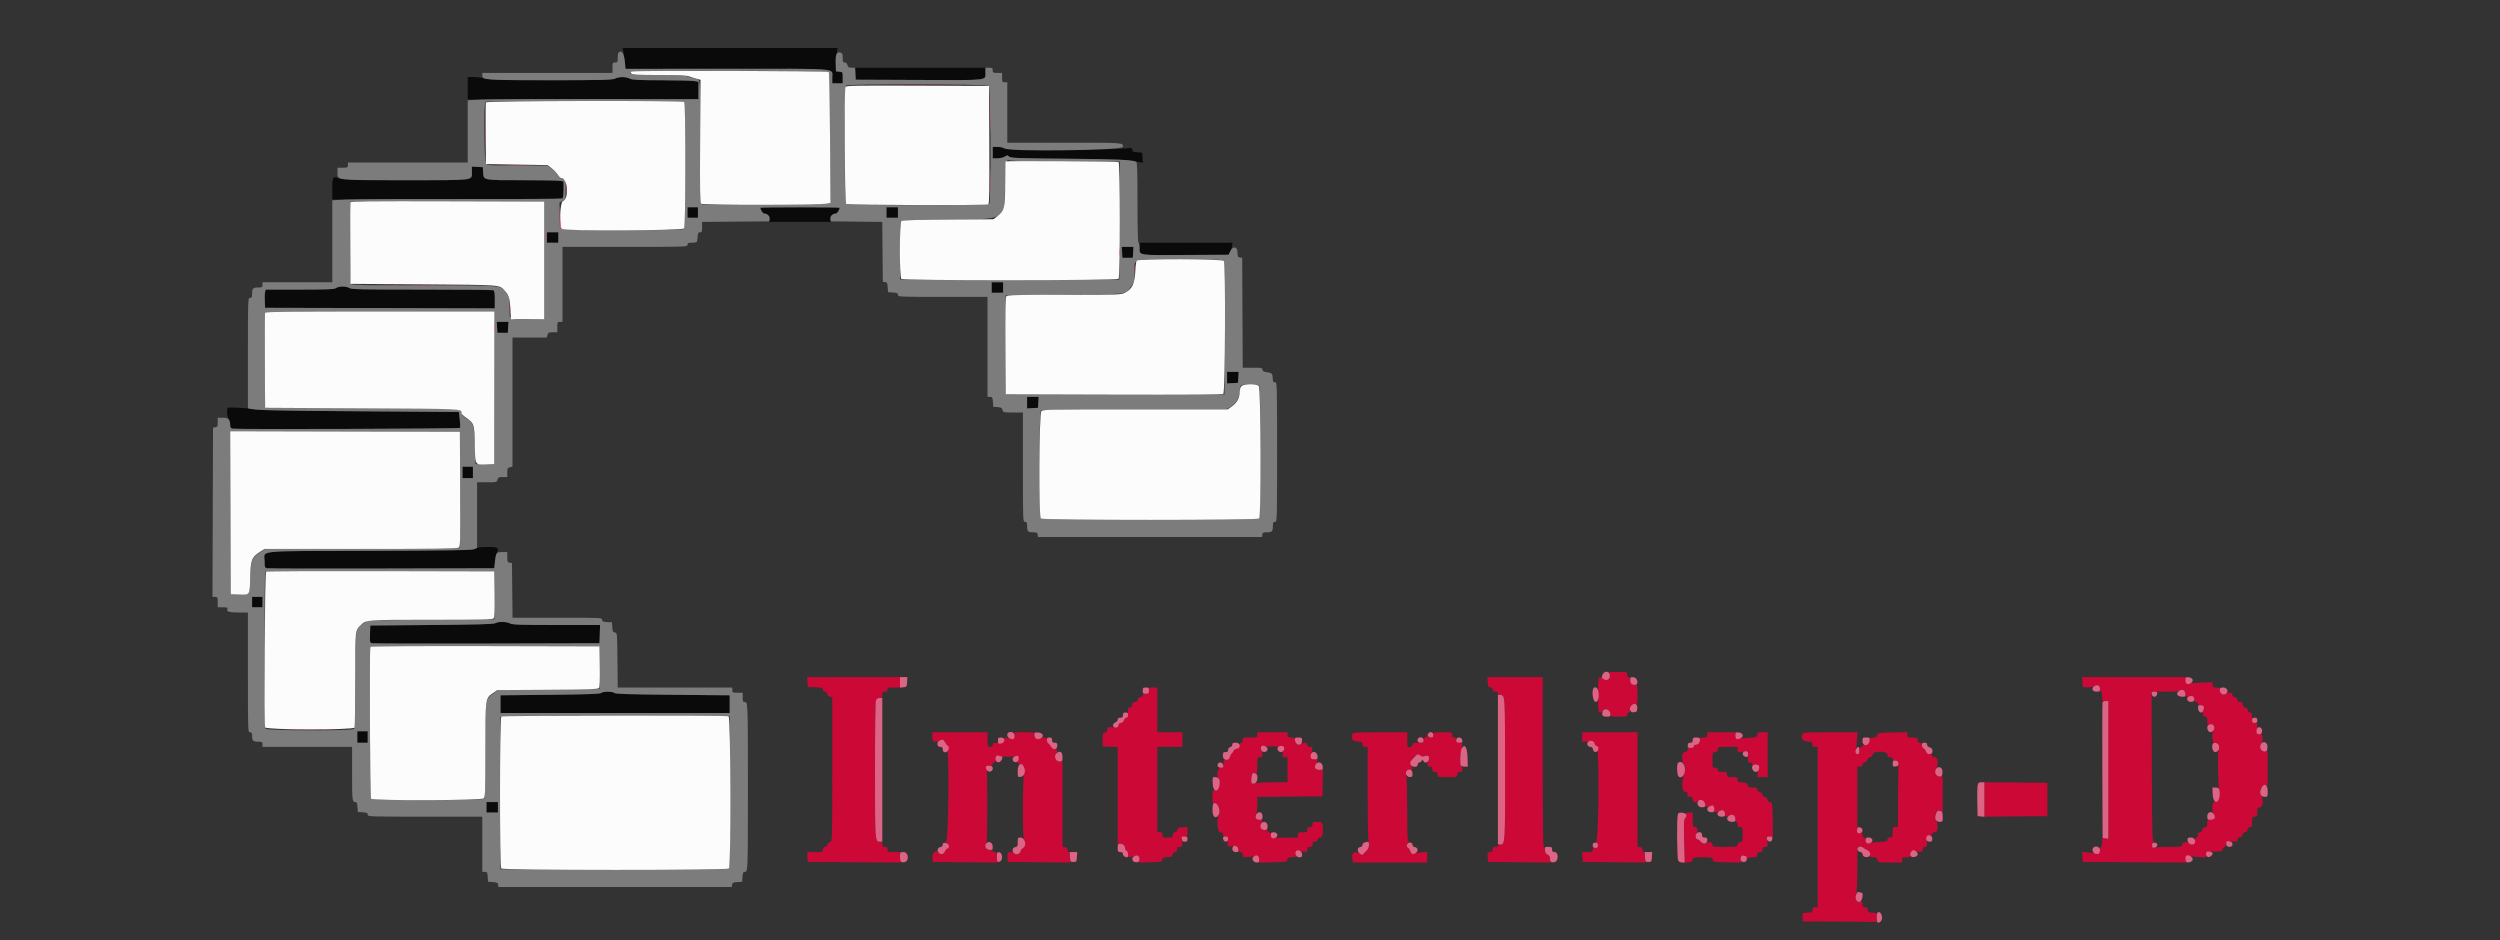 <svg id="svg" version="1.1" xmlns="http://www.w3.org/2000/svg" xmlns:xlink="http://www.w3.org/1999/xlink" width="400" height="150.4" viewBox="0, 0, 400,150.4"><rect x="0" y="0" width="400" height="150.4" fill="#333333" stroke="none"/><g id="svgg"><path id="path0" d="M99.741 8.292 C 99.802 8.635,99.904 9.389,99.968 9.967 L 100.083 11.018 116.295 11.005 C 134.530 10.991,133.167 10.883,133.167 12.339 L 133.167 13.333 134.000 13.333 L 134.833 13.333 134.833 12.427 C 134.833 11.527,134.830 11.521,134.292 11.469 L 133.750 11.417 133.772 10.083 C 133.784 9.350,133.849 8.506,133.916 8.208 L 134.038 7.667 116.834 7.667 L 99.630 7.667 99.741 8.292 M136.867 11.792 L 136.917 12.750 147.065 12.793 C 158.340 12.841,157.667 12.914,157.667 11.646 L 157.667 10.833 147.242 10.833 L 136.817 10.833 136.867 11.792 M74.833 14.125 L 74.833 15.917 93.292 15.882 L 111.750 15.848 111.750 14.468 L 111.750 13.089 111.083 12.971 C 110.717 12.906,108.354 12.848,105.833 12.842 C 102.107 12.833,101.161 12.785,100.773 12.582 C 100.160 12.263,99.006 12.263,98.394 12.582 C 97.677 12.956,78.452 12.957,77.558 12.583 C 77.229 12.446,76.481 12.333,75.896 12.333 L 74.833 12.333 74.833 14.125 M158.833 24.417 L 158.833 25.333 159.589 25.333 C 160.008 25.333,160.530 25.212,160.760 25.061 C 161.140 24.812,161.200 24.812,161.469 25.056 C 161.729 25.290,162.797 25.330,170.507 25.393 C 178.391 25.458,179.902 25.527,182.218 25.929 L 182.853 26.039 182.802 25.228 L 182.750 24.417 181.958 24.366 C 181.290 24.323,181.167 24.262,181.167 23.976 C 181.167 23.659,181.098 23.644,180.125 23.750 C 177.653 24.018,161.141 24.021,160.733 23.754 C 160.520 23.614,160.005 23.500,159.589 23.500 L 158.833 23.500 158.833 24.417 M75.500 27.548 C 75.500 28.349,75.454 28.467,75.075 28.640 C 74.336 28.977,55.194 28.908,54.337 28.565 C 53.248 28.130,53.167 28.243,53.167 30.203 L 53.167 31.917 71.441 31.883 C 81.492 31.865,89.817 31.811,89.941 31.764 C 90.104 31.701,90.167 31.314,90.167 30.359 L 90.167 29.042 89.646 28.938 C 89.359 28.880,86.664 28.833,83.657 28.833 C 77.283 28.833,77.370 28.850,77.301 27.633 L 77.250 26.750 76.375 26.700 L 75.500 26.649 75.500 27.548 M110.000 34.000 L 110.000 34.833 110.833 34.833 L 111.667 34.833 111.667 34.000 L 111.667 33.167 110.833 33.167 L 110.000 33.167 110.000 34.000 M121.667 33.239 C 121.667 33.591,122.051 34.168,122.288 34.172 C 122.814 34.181,123.216 34.613,123.127 35.075 L 123.046 35.500 128.000 35.500 L 132.954 35.500 132.873 35.075 C 132.784 34.613,133.186 34.181,133.712 34.172 C 133.949 34.168,134.333 33.591,134.333 33.239 C 134.333 33.199,131.483 33.167,128.000 33.167 C 124.517 33.167,121.667 33.199,121.667 33.239 M141.833 34.000 L 141.833 34.833 142.750 34.833 L 143.667 34.833 143.667 34.000 L 143.667 33.167 142.750 33.167 L 141.833 33.167 141.833 34.000 M87.500 38.000 L 87.500 38.833 88.417 38.833 L 89.333 38.833 89.333 38.000 L 89.333 37.167 88.417 37.167 L 87.500 37.167 87.500 38.000 M182.333 39.633 C 182.333 40.897,181.948 40.833,189.613 40.833 L 196.492 40.833 196.754 40.434 C 196.898 40.215,197.059 39.765,197.113 39.434 L 197.210 38.833 189.772 38.833 L 182.333 38.833 182.333 39.633 M179.533 40.375 L 179.583 41.250 180.417 41.250 L 181.250 41.250 181.300 40.375 L 181.351 39.500 180.417 39.500 L 179.483 39.500 179.533 40.375 M158.667 46.000 L 158.667 46.833 159.583 46.833 L 160.500 46.833 160.500 46.000 L 160.500 45.167 159.583 45.167 L 158.667 45.167 158.667 46.000 M53.760 46.089 C 53.491 46.292,52.518 46.333,47.971 46.333 L 42.506 46.333 42.411 46.713 C 42.358 46.923,42.338 47.579,42.366 48.172 L 42.417 49.250 60.792 49.292 L 79.167 49.335 79.167 47.935 C 79.167 46.813,79.114 46.516,78.903 46.434 C 78.758 46.379,73.597 46.333,67.435 46.333 C 57.841 46.333,56.184 46.298,55.907 46.089 C 55.729 45.954,55.246 45.844,54.833 45.844 C 54.421 45.844,53.938 45.954,53.760 46.089 M79.533 52.375 L 79.583 53.250 80.417 53.250 L 81.250 53.250 81.300 52.375 L 81.351 51.500 80.417 51.500 L 79.483 51.500 79.533 52.375 M196.333 60.425 L 196.333 61.351 197.208 61.300 L 198.083 61.250 198.134 60.375 L 198.184 59.500 197.259 59.500 L 196.333 59.500 196.333 60.425 M164.333 64.425 L 164.333 65.351 165.208 65.300 L 166.083 65.250 166.134 64.375 L 166.184 63.500 165.259 63.500 L 164.333 63.500 164.333 64.425 M36.455 65.268 C 36.244 65.478,36.323 66.609,36.582 67.106 C 36.719 67.369,36.832 67.788,36.832 68.038 C 36.833 68.372,36.934 68.518,37.208 68.585 C 37.772 68.722,73.453 68.602,73.593 68.463 C 73.659 68.396,73.647 67.796,73.565 67.129 L 73.417 65.917 57.917 65.811 C 47.427 65.739,41.986 65.642,41.083 65.509 C 39.357 65.255,36.610 65.112,36.455 65.268 M74.000 75.583 L 74.000 76.500 74.833 76.500 L 75.667 76.500 75.667 75.583 L 75.667 74.667 74.833 74.667 L 74.000 74.667 74.000 75.583 M75.917 87.809 C 75.464 88.057,73.866 88.088,59.083 88.131 C 40.491 88.186,42.333 88.005,42.333 89.779 C 42.333 90.728,42.369 90.836,42.708 90.918 C 42.915 90.967,51.183 90.988,61.083 90.962 L 79.083 90.917 79.185 89.917 C 79.242 89.367,79.383 88.715,79.499 88.469 C 79.895 87.632,79.679 87.498,77.964 87.518 C 76.870 87.530,76.270 87.616,75.917 87.809 M40.333 96.333 L 40.333 97.167 41.167 97.167 L 42.000 97.167 42.000 96.333 L 42.000 95.500 41.167 95.500 L 40.333 95.500 40.333 96.333 M79.250 99.713 C 79.002 99.865,76.400 99.938,69.083 100.000 L 59.250 100.083 59.202 101.453 C 59.156 102.762,59.171 102.828,59.535 102.916 C 59.745 102.967,68.017 102.988,77.917 102.962 L 95.917 102.917 95.965 101.458 L 96.013 100.000 89.048 99.999 C 83.196 99.998,82.007 99.958,81.606 99.749 C 81.033 99.450,79.714 99.430,79.250 99.713 M96.192 110.875 C 96.033 111.033,94.079 111.103,88.033 111.167 L 80.083 111.250 80.083 112.667 L 80.083 114.083 98.417 114.083 L 116.750 114.083 116.750 112.667 L 116.750 111.250 107.633 111.167 C 100.654 111.103,98.468 111.034,98.308 110.875 C 98.194 110.760,97.718 110.667,97.250 110.667 C 96.782 110.667,96.306 110.760,96.192 110.875 M57.167 117.917 L 57.167 118.833 58.000 118.833 L 58.833 118.833 58.833 117.917 L 58.833 117.000 58.000 117.000 L 57.167 117.000 57.167 117.917 M77.833 129.167 L 77.833 130.000 78.750 130.000 L 79.667 130.000 79.667 129.167 L 79.667 128.333 78.750 128.333 L 77.833 128.333 77.833 129.167 " stroke="none" fill="#0a0a0a" fill-rule="evenodd"></path><path id="path1" d="M257.582 108.021 C 257.584 108.755,257.156 108.997,256.520 108.622 C 255.704 108.139,255.698 108.156,255.698 111.167 C 255.698 113.858,255.714 114.000,256.021 114.000 C 256.199 114.000,256.387 113.888,256.440 113.750 C 256.669 113.152,257.667 113.585,257.667 114.283 C 257.667 114.651,257.720 114.667,259.000 114.667 C 260.222 114.667,260.333 114.639,260.333 114.333 C 260.333 114.148,260.444 114.000,260.583 114.000 C 260.746 114.000,260.833 113.837,260.833 113.533 C 260.833 112.967,261.104 112.667,261.617 112.667 C 261.989 112.667,262.000 112.623,262.000 111.106 C 262.000 109.590,261.989 109.546,261.625 109.574 C 261.092 109.615,260.833 109.366,260.833 108.813 C 260.833 108.498,260.748 108.333,260.583 108.333 C 260.428 108.333,260.333 108.176,260.333 107.917 C 260.333 107.506,260.314 107.500,258.957 107.500 L 257.580 107.500 257.582 108.021 M129.199 109.125 L 129.250 109.917 130.458 109.966 C 131.530 110.009,131.667 110.052,131.667 110.341 C 131.667 110.552,131.780 110.667,131.988 110.667 C 132.195 110.667,132.329 110.801,132.363 111.042 C 132.398 111.283,132.551 111.436,132.792 111.470 L 133.167 111.523 133.167 123.075 C 133.167 134.625,133.167 134.628,132.821 134.718 C 132.631 134.768,132.435 134.964,132.385 135.154 C 132.334 135.350,132.158 135.500,131.981 135.500 C 131.757 135.500,131.667 135.620,131.667 135.917 C 131.667 136.324,131.639 136.333,130.408 136.333 L 129.148 136.333 129.199 137.125 L 129.250 137.917 136.667 137.960 L 144.083 138.004 144.026 137.168 L 143.968 136.333 142.984 136.333 C 142.046 136.333,142.000 136.314,142.000 135.917 C 142.000 135.583,141.917 135.500,141.583 135.500 C 141.250 135.500,141.167 135.417,141.167 135.083 C 141.167 134.752,141.083 134.667,140.756 134.667 C 140.006 134.667,140.000 134.575,140.000 123.167 C 140.000 111.759,140.006 111.667,140.756 111.667 C 141.101 111.667,141.167 111.587,141.167 111.167 C 141.167 110.744,141.231 110.667,141.583 110.667 C 141.889 110.667,142.000 110.578,142.000 110.333 C 142.000 110.037,142.111 110.000,143.000 110.000 L 144.000 110.000 144.000 109.167 L 144.000 108.333 136.574 108.333 L 129.148 108.333 129.199 109.125 M238.033 109.125 C 238.076 109.801,238.138 109.924,238.458 109.970 C 238.699 110.004,238.833 110.138,238.833 110.345 C 238.833 110.577,238.949 110.667,239.250 110.667 C 239.501 110.667,239.667 110.762,239.667 110.906 C 239.667 111.041,239.862 111.167,240.118 111.197 C 240.802 111.277,240.799 111.229,240.816 123.000 C 240.832 134.480,240.788 135.281,240.144 135.112 C 239.946 135.061,239.776 135.121,239.722 135.263 C 239.672 135.393,239.452 135.500,239.232 135.500 C 238.918 135.500,238.833 135.588,238.833 135.917 C 238.833 136.252,238.751 136.333,238.408 136.333 C 238.004 136.333,237.984 136.374,238.033 137.125 L 238.083 137.917 243.092 137.961 L 248.100 138.005 248.036 137.452 C 247.993 137.085,247.851 136.847,247.611 136.742 C 247.368 136.635,247.233 136.406,247.198 136.042 C 247.169 135.744,247.075 135.500,246.989 135.500 C 246.894 135.500,246.833 130.249,246.833 121.917 L 246.833 108.333 242.408 108.333 L 237.982 108.333 238.033 109.125 M333.199 109.125 L 333.250 109.917 333.949 109.967 C 334.343 109.996,334.859 109.909,335.133 109.768 C 335.694 109.477,336.000 109.659,336.000 110.283 C 336.000 110.494,336.075 110.667,336.167 110.667 C 336.258 110.667,336.333 111.029,336.333 111.471 C 336.333 112.270,336.337 112.275,336.833 112.202 L 337.333 112.129 337.333 123.167 L 337.333 134.204 336.833 134.131 C 336.344 134.059,336.333 134.072,336.333 134.779 C 336.333 135.175,336.263 135.500,336.177 135.500 C 336.091 135.500,335.998 135.744,335.969 136.042 C 335.911 136.639,336.097 136.605,334.032 136.393 L 333.147 136.301 333.199 137.109 L 333.250 137.917 341.502 137.960 L 349.753 138.003 349.752 137.460 C 349.750 136.976,349.796 136.923,350.167 136.974 C 350.396 137.005,351.122 137.067,351.779 137.111 L 352.975 137.192 353.029 136.728 C 353.083 136.268,353.092 136.265,354.333 136.257 C 355.500 136.250,355.587 136.225,355.637 135.875 C 355.666 135.669,355.797 135.500,355.928 135.500 C 356.154 135.500,356.195 135.413,356.234 134.841 C 356.247 134.655,356.456 134.609,357.125 134.645 C 357.905 134.686,358.000 134.655,358.000 134.357 C 358.000 134.138,358.129 134.005,358.375 133.970 C 358.612 133.936,358.769 133.783,358.802 133.552 C 358.834 133.325,358.991 133.168,359.219 133.135 C 359.449 133.102,359.603 132.946,359.637 132.708 C 359.671 132.467,359.805 132.333,360.012 132.333 C 360.287 132.333,360.333 132.212,360.333 131.500 C 360.333 130.722,360.361 130.667,360.750 130.667 C 361.133 130.667,361.167 130.606,361.167 129.917 C 361.167 129.228,361.201 129.167,361.583 129.167 C 362.080 129.167,362.187 128.011,361.766 127.197 C 361.429 126.546,361.798 125.667,362.409 125.667 L 362.833 125.667 362.833 122.952 L 362.833 120.237 362.398 120.243 C 361.744 120.253,361.438 119.711,361.755 119.102 C 362.193 118.257,362.086 117.402,361.542 117.410 C 361.092 117.417,361.084 117.399,361.137 116.542 C 361.189 115.699,361.175 115.667,360.762 115.667 C 360.359 115.667,360.333 115.617,360.333 114.833 C 360.333 114.121,360.287 114.000,360.012 114.000 C 359.805 114.000,359.671 113.866,359.637 113.625 C 359.602 113.384,359.449 113.231,359.208 113.197 C 358.937 113.158,358.833 113.032,358.833 112.738 C 358.833 112.421,358.746 112.333,358.428 112.333 C 358.135 112.333,358.008 112.230,357.970 111.958 C 357.936 111.717,357.783 111.564,357.542 111.530 C 357.301 111.496,357.167 111.362,357.167 111.155 C 357.167 110.784,356.739 110.732,356.096 111.025 C 355.575 111.262,355.167 110.985,355.167 110.396 C 355.167 110.055,355.086 110.000,354.583 110.000 C 354.068 110.000,354.000 109.950,354.000 109.573 L 354.000 109.145 352.292 109.221 C 351.352 109.262,350.396 109.324,350.167 109.357 C 349.803 109.409,349.743 109.347,349.698 108.875 L 349.646 108.333 341.397 108.333 L 333.148 108.333 333.199 109.125 M183.833 110.500 C 183.833 110.944,183.778 111.000,183.333 111.000 C 183.011 111.000,182.833 111.085,182.833 111.238 C 182.833 111.370,182.665 111.501,182.458 111.530 C 182.217 111.564,182.064 111.717,182.030 111.958 C 181.992 112.230,181.865 112.333,181.572 112.333 C 181.254 112.333,181.167 112.421,181.167 112.738 C 181.167 113.032,181.063 113.158,180.792 113.197 C 180.454 113.245,180.422 113.330,180.467 114.042 C 180.507 114.672,180.463 114.833,180.254 114.833 C 180.110 114.833,179.920 115.021,179.833 115.250 C 179.739 115.498,179.543 115.667,179.349 115.667 C 179.138 115.667,179.004 115.799,178.970 116.042 C 178.921 116.384,178.841 116.412,178.042 116.363 C 177.205 116.312,177.167 116.328,177.167 116.726 C 177.167 117.032,177.066 117.158,176.792 117.197 C 176.447 117.246,176.417 117.337,176.417 118.333 L 176.417 119.417 177.625 119.466 L 178.833 119.515 178.833 127.257 L 178.833 135.000 179.217 135.000 C 179.678 135.000,180.000 135.290,180.000 135.705 C 180.000 135.873,180.112 136.054,180.250 136.106 C 180.396 136.162,180.500 136.412,180.500 136.703 C 180.500 137.180,180.527 137.199,181.042 137.097 C 182.215 136.864,182.250 136.875,182.248 137.463 L 182.246 138.010 184.081 137.963 C 185.828 137.919,185.919 137.899,185.969 137.550 C 186.013 137.241,186.143 137.176,186.802 137.134 C 187.467 137.091,187.591 137.027,187.637 136.708 C 187.671 136.467,187.805 136.333,188.012 136.333 C 188.244 136.333,188.333 136.217,188.333 135.917 C 188.333 135.578,188.415 135.500,188.771 135.500 C 189.196 135.500,189.207 135.476,189.129 134.667 C 189.050 133.843,189.054 133.833,189.524 133.833 C 189.978 133.833,190.000 133.798,190.000 133.074 L 190.000 132.315 189.208 132.366 C 188.533 132.409,188.409 132.472,188.363 132.792 C 188.329 133.033,188.195 133.167,187.988 133.167 C 187.756 133.167,187.667 133.283,187.667 133.583 C 187.667 133.972,187.611 134.000,186.833 134.000 C 186.056 134.000,186.000 133.972,186.000 133.583 C 186.000 133.250,185.917 133.167,185.583 133.167 L 185.167 133.167 185.167 126.333 L 185.167 119.500 187.167 119.500 L 189.167 119.500 189.167 118.333 L 189.167 117.167 187.167 117.167 L 185.167 117.167 185.167 113.583 L 185.167 110.000 184.500 110.000 C 183.870 110.000,183.833 110.028,183.833 110.500 M349.467 110.533 C 349.577 110.643,349.667 110.907,349.667 111.120 C 349.667 111.470,349.733 111.502,350.375 111.461 C 351.051 111.419,351.083 111.437,351.065 111.875 C 351.052 112.217,351.126 112.333,351.357 112.333 C 351.527 112.333,351.667 112.441,351.667 112.572 C 351.667 112.709,351.863 112.834,352.125 112.864 C 352.601 112.919,352.602 112.922,352.473 114.083 C 352.426 114.495,352.483 114.592,352.792 114.636 C 353.110 114.682,353.167 114.792,353.167 115.363 C 353.167 115.989,353.194 116.029,353.564 115.936 C 354.132 115.794,354.445 116.206,354.191 116.763 C 353.798 117.625,353.940 118.965,354.415 118.874 C 354.927 118.777,355.203 119.346,354.969 120.016 C 354.799 120.504,354.886 125.791,355.078 126.612 C 355.271 127.443,354.922 128.297,354.411 128.241 C 353.923 128.188,353.813 129.557,354.242 130.333 C 354.532 130.857,354.311 131.167,353.646 131.167 C 353.211 131.167,353.167 131.220,353.167 131.738 C 353.167 132.204,353.097 132.320,352.792 132.363 C 352.551 132.398,352.398 132.551,352.363 132.792 C 352.329 133.033,352.195 133.167,351.988 133.167 C 351.756 133.167,351.667 133.283,351.667 133.583 C 351.667 133.843,351.572 134.000,351.417 134.000 C 351.249 134.000,351.167 134.167,351.167 134.505 C 351.167 135.132,350.806 135.296,350.241 134.926 C 349.734 134.594,349.167 134.726,349.167 135.178 C 349.167 135.477,349.034 135.500,347.271 135.500 C 346.228 135.500,345.141 135.547,344.854 135.604 C 344.377 135.700,344.333 135.672,344.333 135.271 C 344.333 134.973,344.426 134.827,344.625 134.814 C 344.900 134.796,344.900 134.790,344.627 134.719 C 344.356 134.648,344.335 133.876,344.294 122.655 L 344.250 110.667 346.448 110.667 C 347.734 110.667,348.690 110.597,348.750 110.500 C 348.889 110.274,349.223 110.290,349.467 110.533 M149.167 117.917 C 149.167 118.753,149.490 118.892,150.434 118.462 C 150.827 118.283,150.908 118.297,151.067 118.572 C 151.168 118.745,151.362 119.006,151.500 119.152 C 151.907 119.583,151.779 134.662,151.369 134.677 C 151.158 134.685,151.181 134.727,151.458 134.839 C 151.892 135.013,151.966 135.626,151.571 135.778 C 151.426 135.833,151.240 136.056,151.158 136.273 C 151.006 136.673,150.444 136.814,150.250 136.500 C 149.881 135.903,149.149 136.339,149.199 137.125 L 149.250 137.917 154.417 137.961 L 159.583 138.005 159.526 137.169 C 159.478 136.479,159.413 136.333,159.151 136.333 C 158.976 136.333,158.833 136.263,158.833 136.177 C 158.833 136.091,158.590 135.998,158.293 135.969 C 157.686 135.910,157.509 135.522,157.823 134.935 C 158.012 134.582,158.022 123.398,157.833 122.833 C 157.773 122.651,157.897 122.569,158.292 122.531 C 158.627 122.499,158.833 122.388,158.833 122.239 C 158.833 122.108,158.941 122.000,159.073 122.000 C 159.221 122.000,159.332 121.794,159.364 121.458 C 159.410 120.981,159.466 120.926,159.833 120.993 C 160.399 121.096,162.172 121.100,162.583 120.999 C 162.881 120.925,162.912 120.991,162.873 121.614 C 162.833 122.262,162.862 122.315,163.287 122.364 C 163.891 122.434,164.148 123.110,163.866 123.889 C 163.612 124.592,163.582 134.095,163.833 134.250 C 164.144 134.442,164.025 135.482,163.667 135.705 C 163.483 135.820,163.333 135.996,163.333 136.098 C 163.333 136.549,162.770 136.819,162.333 136.576 C 161.455 136.089,161.142 136.240,161.199 137.125 L 161.250 137.917 166.250 137.961 L 171.250 138.005 171.192 137.169 C 171.160 136.709,171.072 136.333,170.996 136.333 C 170.919 136.333,170.833 136.165,170.803 135.958 C 170.769 135.717,170.616 135.564,170.375 135.530 L 170.000 135.477 170.000 128.655 L 170.000 121.833 169.503 121.833 C 168.929 121.833,168.640 121.181,168.976 120.644 C 169.290 120.141,169.207 119.833,168.756 119.833 C 168.499 119.833,168.271 119.693,168.148 119.458 C 168.040 119.252,167.850 119.023,167.726 118.950 C 167.602 118.877,167.500 118.633,167.500 118.408 C 167.500 117.947,167.131 117.872,166.429 118.191 C 165.909 118.428,165.500 118.152,165.500 117.563 C 165.500 117.174,165.472 117.167,163.927 117.167 L 162.354 117.167 162.302 117.708 C 162.247 118.278,162.198 118.295,161.221 118.080 C 160.731 117.972,160.688 117.998,160.638 118.440 C 160.585 118.904,160.560 118.915,159.708 118.870 C 158.925 118.828,158.833 118.859,158.833 119.162 C 158.833 119.411,158.724 119.500,158.417 119.500 C 158.012 119.500,158.000 119.467,158.000 118.333 L 158.000 117.167 153.583 117.167 L 149.167 117.167 149.167 117.917 M201.167 117.583 C 201.167 117.988,201.133 118.000,200.000 118.000 C 198.867 118.000,198.833 118.012,198.833 118.417 C 198.833 118.667,198.738 118.833,198.594 118.833 C 198.458 118.833,198.333 119.029,198.303 119.292 C 198.265 119.624,198.144 119.765,197.865 119.805 C 197.653 119.835,197.433 119.985,197.375 120.138 C 197.318 120.291,197.179 120.492,197.066 120.583 C 196.954 120.675,196.835 120.899,196.804 121.082 C 196.766 121.300,196.575 121.444,196.248 121.502 C 195.800 121.581,195.750 121.652,195.750 122.212 C 195.750 122.779,195.710 122.834,195.292 122.833 C 194.812 122.833,194.565 124.314,195.000 124.583 C 195.500 124.892,194.960 126.563,194.395 126.455 C 194.011 126.382,194.000 126.411,194.000 127.500 C 194.000 128.586,194.012 128.618,194.391 128.546 C 194.886 128.451,195.334 129.710,195.016 130.303 C 194.612 131.058,194.784 133.167,195.250 133.167 C 195.556 133.167,195.667 133.256,195.667 133.500 C 195.667 133.746,195.778 133.833,196.092 133.833 C 196.495 133.833,196.514 133.874,196.467 134.625 L 196.417 135.417 197.250 135.417 C 198.035 135.417,198.086 135.443,198.136 135.875 C 198.173 136.199,198.283 136.333,198.511 136.333 C 198.747 136.333,198.833 136.449,198.833 136.765 C 198.833 137.224,198.954 137.235,201.000 136.971 C 201.362 136.924,201.424 136.988,201.469 137.463 L 201.522 138.010 203.719 137.963 C 205.855 137.918,205.918 137.906,205.970 137.542 C 206.015 137.227,206.126 137.167,206.668 137.167 C 207.273 137.167,207.315 137.134,207.364 136.625 C 207.394 136.320,207.503 136.100,207.614 136.121 C 209.085 136.404,209.167 136.395,209.167 135.938 C 209.167 135.582,209.245 135.500,209.583 135.500 C 209.917 135.500,210.000 135.417,210.000 135.083 C 210.000 134.750,210.083 134.667,210.417 134.667 C 210.722 134.667,210.833 134.578,210.833 134.333 C 210.833 134.117,210.944 134.000,211.149 134.000 C 211.537 134.000,211.667 133.687,211.667 132.750 C 211.667 131.636,211.565 131.500,210.732 131.500 C 210.062 131.500,210.000 131.535,210.000 131.917 C 210.000 132.250,209.917 132.333,209.583 132.333 C 209.250 132.333,209.167 132.417,209.167 132.750 C 209.167 133.133,209.106 133.167,208.417 133.167 C 207.728 133.167,207.667 133.201,207.667 133.583 L 207.667 134.000 205.833 134.028 C 204.825 134.043,203.869 134.062,203.708 134.069 C 203.510 134.079,203.400 133.937,203.364 133.625 C 203.334 133.363,203.209 133.167,203.072 133.167 C 202.941 133.167,202.833 133.050,202.833 132.907 C 202.833 132.764,202.754 132.696,202.657 132.756 C 202.285 132.986,201.667 132.674,201.667 132.257 C 201.667 132.035,201.742 131.807,201.833 131.750 C 202.192 131.528,201.996 131.167,201.518 131.167 C 200.971 131.167,200.747 130.805,201.001 130.332 C 201.092 130.162,201.167 129.456,201.167 128.763 L 201.167 127.505 206.375 127.461 L 211.583 127.417 211.630 125.292 L 211.677 123.167 211.106 123.167 C 210.421 123.167,210.211 122.794,210.580 122.232 C 210.950 121.667,210.897 121.527,210.292 121.469 C 209.708 121.413,209.675 121.284,209.928 120.042 C 210.030 119.541,210.005 119.500,209.602 119.500 C 209.278 119.500,209.167 119.415,209.167 119.167 C 209.167 118.779,208.680 118.718,208.164 119.040 C 207.723 119.316,207.268 119.034,207.197 118.442 C 207.152 118.060,207.067 118.000,206.572 118.000 C 206.073 118.000,206.000 117.947,206.000 117.583 L 206.000 117.167 203.583 117.167 L 201.167 117.167 201.167 117.583 M216.399 117.403 C 216.111 118.153,216.393 118.582,217.208 118.634 C 217.923 118.680,218.000 118.725,218.000 119.092 C 218.000 119.416,218.086 119.500,218.417 119.500 L 218.833 119.500 218.833 127.072 C 218.833 131.931,218.896 134.809,219.007 135.103 C 219.156 135.492,219.125 135.617,218.799 135.939 C 218.589 136.147,218.316 136.438,218.193 136.585 C 217.988 136.830,217.935 136.829,217.558 136.582 C 216.703 136.022,216.136 136.523,216.406 137.600 L 216.506 138.000 222.420 138.000 L 228.333 138.000 228.333 137.151 L 228.333 136.302 227.458 136.379 C 226.977 136.421,226.414 136.512,226.207 136.581 C 225.888 136.687,225.803 136.628,225.653 136.200 C 225.556 135.921,225.375 135.654,225.251 135.607 C 224.953 135.492,225.120 134.873,225.475 134.778 C 225.716 134.714,225.714 134.703,225.458 134.686 C 225.187 134.668,225.166 134.295,225.155 129.458 C 225.149 126.594,225.083 124.100,225.009 123.917 C 224.837 123.490,225.093 123.167,225.604 123.167 C 226.064 123.167,226.089 123.043,225.759 122.407 C 225.406 121.727,226.594 120.472,227.209 120.874 C 227.474 121.048,227.703 121.077,227.987 120.972 C 228.584 120.751,228.781 121.037,228.523 121.749 C 228.284 122.409,228.374 122.667,228.843 122.667 C 229.077 122.667,229.167 122.782,229.167 123.083 C 229.167 123.417,229.250 123.500,229.583 123.500 C 229.917 123.500,230.000 123.583,230.000 123.917 C 230.000 124.332,230.006 124.333,231.583 124.333 C 233.161 124.333,233.167 124.332,233.167 123.917 C 233.167 123.583,233.250 123.500,233.583 123.500 C 234.068 123.500,234.127 123.153,233.771 122.401 C 233.548 121.928,233.596 120.991,233.927 119.375 C 234.033 118.856,234.016 118.833,233.519 118.833 C 233.077 118.833,233.000 118.772,233.000 118.417 C 233.000 118.111,232.911 118.000,232.667 118.000 C 232.422 118.000,232.333 117.889,232.333 117.583 C 232.333 117.170,232.322 117.167,230.833 117.167 C 229.344 117.167,229.333 117.170,229.333 117.583 C 229.333 117.922,229.251 118.000,228.897 118.000 C 228.523 118.000,228.472 117.941,228.540 117.588 C 228.583 117.362,228.554 117.216,228.476 117.265 C 228.397 117.313,228.333 117.490,228.333 117.657 C 228.333 117.824,228.186 118.000,228.006 118.047 C 227.780 118.106,227.700 118.240,227.747 118.483 C 227.809 118.804,227.739 118.833,226.907 118.833 C 226.130 118.833,226.000 118.878,226.000 119.147 C 226.000 119.350,225.852 119.489,225.583 119.541 C 225.169 119.620,225.167 119.612,225.167 118.394 L 225.167 117.167 220.828 117.167 C 217.240 117.167,216.474 117.207,216.399 117.403 M253.167 117.931 L 253.167 118.695 254.125 118.639 C 254.999 118.588,255.088 118.615,255.134 118.941 C 255.162 119.138,255.312 119.333,255.468 119.373 C 255.907 119.488,255.813 134.603,255.372 134.719 C 255.101 134.790,255.101 134.796,255.375 134.814 C 255.881 134.848,255.761 135.667,255.250 135.667 C 254.944 135.667,254.833 135.756,254.833 136.000 C 254.833 136.289,254.722 136.333,253.991 136.333 L 253.148 136.333 253.199 137.125 L 253.250 137.917 258.250 137.961 L 263.250 138.005 263.192 137.169 C 263.160 136.709,263.072 136.333,262.996 136.333 C 262.919 136.333,262.833 136.165,262.803 135.958 C 262.769 135.717,262.616 135.564,262.375 135.530 L 262.000 135.477 262.000 126.322 L 262.000 117.167 257.583 117.167 L 253.167 117.167 253.167 117.931 M273.167 117.583 C 273.167 117.948,273.094 118.000,272.583 118.000 C 272.086 118.000,272.000 118.056,272.000 118.383 C 272.000 118.843,271.711 119.167,271.300 119.167 C 271.135 119.167,271.000 119.279,271.000 119.417 C 271.000 119.583,270.833 119.667,270.500 119.667 C 270.111 119.667,270.000 119.741,270.000 120.000 C 270.000 120.244,269.889 120.333,269.583 120.333 C 269.062 120.333,268.986 121.491,269.454 122.308 C 269.710 122.753,269.717 122.889,269.515 123.529 C 269.047 125.021,269.075 126.667,269.570 126.667 C 269.918 126.667,270.000 126.747,270.000 127.083 C 270.000 127.417,270.083 127.500,270.417 127.500 C 270.750 127.500,270.833 127.583,270.833 127.917 C 270.833 128.389,271.270 128.480,271.836 128.126 C 272.281 127.848,272.732 128.135,272.804 128.740 C 272.860 129.206,273.034 129.232,273.894 128.902 C 274.176 128.794,274.454 129.503,274.256 129.824 C 274.101 130.074,274.670 130.033,275.166 129.758 C 275.668 129.480,276.000 129.684,276.000 130.270 C 276.000 130.715,276.131 130.752,276.737 130.475 C 277.258 130.238,277.667 130.515,277.667 131.104 C 277.667 131.322,277.742 131.500,277.833 131.500 C 277.925 131.500,278.000 131.688,278.000 131.917 C 278.000 132.250,278.083 132.333,278.417 132.333 C 278.821 132.333,278.833 132.368,278.833 133.482 C 278.833 134.568,278.811 134.636,278.417 134.735 C 278.148 134.803,278.000 134.957,278.000 135.170 C 278.000 135.481,277.882 135.500,276.000 135.500 C 274.134 135.500,274.000 135.478,274.000 135.178 C 274.000 134.754,273.485 134.605,272.916 134.864 C 272.510 135.049,272.428 135.031,272.162 134.702 C 271.998 134.499,271.791 134.333,271.702 134.333 C 271.305 134.333,271.190 133.903,271.446 133.374 C 271.752 132.744,271.643 132.333,271.172 132.333 C 270.864 132.333,270.833 132.228,270.833 131.167 L 270.833 130.000 270.266 130.000 C 269.783 130.000,269.711 130.049,269.783 130.327 C 269.832 130.514,269.745 130.779,269.580 130.944 C 269.341 131.183,269.309 131.419,269.394 132.325 C 269.451 132.925,269.498 134.452,269.499 135.718 L 269.500 138.020 270.125 137.968 C 270.627 137.927,270.760 137.843,270.803 137.542 C 270.854 137.183,270.926 137.167,272.417 137.167 C 273.908 137.167,273.979 137.183,274.030 137.542 C 274.082 137.907,274.142 137.918,276.347 137.963 L 278.610 138.009 278.539 137.524 C 278.458 136.968,278.622 136.809,279.138 136.944 C 279.357 137.001,279.508 137.179,279.519 137.394 C 279.535 137.676,279.555 137.689,279.615 137.458 C 279.673 137.236,279.866 137.167,280.429 137.167 C 281.105 137.167,281.167 137.132,281.167 136.750 C 281.167 136.417,281.250 136.333,281.583 136.333 C 281.917 136.333,282.000 136.250,282.000 135.917 C 282.000 135.578,282.082 135.500,282.438 135.500 C 282.869 135.500,282.874 135.486,282.763 134.647 L 282.650 133.793 283.162 133.868 L 283.674 133.943 283.629 131.180 C 283.584 128.480,283.575 128.415,283.219 128.365 C 282.991 128.332,282.834 128.175,282.802 127.948 C 282.769 127.717,282.612 127.564,282.375 127.530 C 282.143 127.497,282.000 127.361,282.000 127.173 C 282.000 126.988,281.837 126.829,281.583 126.765 C 281.314 126.697,281.167 126.543,281.167 126.330 C 281.167 126.051,281.053 126.000,280.428 126.000 C 279.789 126.000,279.683 125.949,279.637 125.625 C 279.591 125.305,279.467 125.243,278.792 125.199 C 278.077 125.153,278.000 125.109,278.000 124.741 C 278.000 124.363,277.939 124.333,277.167 124.333 C 276.389 124.333,276.333 124.306,276.333 123.917 C 276.333 123.534,276.272 123.500,275.583 123.500 C 274.944 123.500,274.833 123.451,274.833 123.167 C 274.833 122.922,274.722 122.833,274.417 122.833 C 274.009 122.833,274.000 122.806,274.000 121.583 C 274.000 120.361,274.009 120.333,274.417 120.333 C 274.750 120.333,274.833 120.250,274.833 119.917 C 274.833 119.501,274.839 119.500,276.417 119.500 L 278.000 119.500 278.000 119.932 C 278.000 120.349,278.031 120.362,278.866 120.307 L 279.731 120.250 279.687 121.125 C 279.646 121.914,279.676 122.000,279.988 122.000 C 280.178 122.000,280.333 122.094,280.333 122.210 C 280.333 122.336,280.550 122.419,280.875 122.418 C 281.463 122.417,281.494 122.537,281.239 123.792 L 281.129 124.333 281.981 124.333 L 282.833 124.333 282.833 120.750 L 282.833 117.167 282.000 117.167 C 281.232 117.167,281.167 117.198,281.167 117.566 C 281.167 117.949,281.108 117.969,279.792 118.050 C 279.035 118.096,278.267 118.160,278.083 118.192 C 277.814 118.239,277.740 118.146,277.698 117.708 L 277.646 117.167 275.406 117.167 L 273.167 117.167 273.167 117.583 M288.399 117.403 C 288.111 118.153,288.393 118.582,289.208 118.634 C 289.923 118.680,290.000 118.725,290.000 119.092 C 290.000 119.416,290.086 119.500,290.417 119.500 L 290.833 119.500 290.833 132.333 L 290.833 145.167 290.417 145.167 C 290.086 145.167,290.000 145.251,290.000 145.574 C 290.000 145.942,289.923 145.987,289.208 146.033 L 288.417 146.083 288.417 146.750 L 288.417 147.417 294.351 147.460 L 300.285 147.504 300.268 146.794 L 300.250 146.083 299.542 146.032 C 298.916 145.987,298.833 145.934,298.833 145.574 C 298.833 145.251,298.747 145.167,298.417 145.167 C 298.069 145.167,298.000 145.087,298.000 144.690 C 298.000 144.276,297.947 144.223,297.598 144.290 C 297.042 144.396,296.742 143.835,296.984 143.142 C 297.082 142.859,297.165 141.092,297.173 139.088 L 297.188 135.535 297.607 135.455 C 297.862 135.406,298.059 135.460,298.110 135.592 C 298.156 135.712,298.412 135.886,298.680 135.980 C 299.074 136.117,299.167 136.246,299.167 136.658 C 299.167 137.125,299.213 137.167,299.732 137.167 C 300.196 137.167,300.316 137.241,300.402 137.583 C 300.506 137.998,300.518 138.000,302.420 138.000 L 304.333 138.000 304.333 137.583 C 304.333 137.208,304.400 137.167,305.000 137.167 C 305.591 137.167,305.667 137.122,305.667 136.770 C 305.667 136.175,306.007 135.969,306.613 136.198 C 307.236 136.433,307.667 136.286,307.667 135.839 C 307.667 135.607,307.776 135.500,308.012 135.500 C 308.324 135.500,308.352 135.416,308.304 134.625 C 308.252 133.779,308.265 133.748,308.708 133.697 C 308.971 133.667,309.167 133.542,309.167 133.406 C 309.167 133.262,309.333 133.167,309.583 133.167 C 310.080 133.167,310.187 132.011,309.766 131.197 C 309.408 130.505,309.810 129.613,310.411 129.763 L 310.833 129.869 310.833 127.053 L 310.833 124.237 310.398 124.243 C 309.744 124.253,309.438 123.711,309.755 123.102 C 310.183 122.275,310.085 121.167,309.583 121.167 C 309.324 121.167,309.167 121.072,309.167 120.917 C 309.167 120.760,309.009 120.667,308.746 120.667 C 308.449 120.667,308.278 120.542,308.165 120.246 C 308.077 120.014,307.891 119.781,307.753 119.728 C 307.614 119.675,307.500 119.452,307.500 119.232 C 307.500 118.944,307.407 118.833,307.167 118.833 C 306.922 118.833,306.833 118.722,306.833 118.417 C 306.833 118.028,306.778 118.000,306.000 118.000 C 305.220 118.000,305.167 117.973,305.167 117.579 L 305.167 117.158 302.792 117.204 C 300.472 117.249,300.415 117.259,300.363 117.625 C 300.320 117.929,300.204 118.000,299.749 118.000 C 299.238 118.000,299.183 118.048,299.136 118.542 C 299.090 119.018,299.018 119.090,298.542 119.136 C 298.244 119.164,298.000 119.258,298.000 119.344 C 298.000 119.430,297.887 119.500,297.750 119.500 C 297.574 119.500,297.500 119.677,297.500 120.096 C 297.500 120.574,297.443 120.680,297.208 120.632 C 297.004 120.591,296.934 120.449,296.974 120.161 C 297.006 119.935,297.068 119.169,297.112 118.458 L 297.192 117.167 292.841 117.167 C 289.242 117.167,288.474 117.207,288.399 117.403 M205.380 119.765 C 205.360 119.940,205.295 120.327,205.236 120.625 C 205.137 121.125,205.162 121.167,205.564 121.167 L 206.000 121.167 206.000 123.167 L 206.000 125.167 203.594 125.167 C 202.271 125.167,200.999 125.239,200.767 125.327 C 200.214 125.537,200.103 125.338,200.245 124.390 C 200.349 123.695,200.390 123.645,200.762 123.738 C 201.165 123.839,201.167 123.835,201.167 122.503 C 201.167 121.189,201.174 121.167,201.583 121.167 C 202.047 121.167,202.122 120.841,201.832 120.080 C 201.586 119.433,201.636 119.415,203.609 119.431 C 205.286 119.445,205.414 119.469,205.380 119.765 M302.000 120.750 C 302.000 121.083,302.083 121.167,302.417 121.167 C 302.667 121.167,302.833 121.262,302.833 121.406 C 302.833 121.542,303.029 121.667,303.292 121.697 C 303.645 121.738,303.747 121.836,303.738 122.125 C 303.732 122.331,303.713 124.712,303.696 127.417 L 303.667 132.333 303.250 132.333 C 302.861 132.333,302.833 132.389,302.833 133.167 C 302.833 133.944,302.806 134.000,302.417 134.000 C 302.117 134.000,302.000 134.090,302.000 134.321 C 302.000 134.603,301.844 134.651,300.708 134.721 C 299.998 134.765,299.229 134.827,299.000 134.859 C 298.652 134.907,298.575 134.841,298.531 134.458 C 298.500 134.196,298.376 134.000,298.239 134.000 C 298.101 134.000,298.000 133.839,298.000 133.618 C 298.000 133.332,297.907 133.238,297.625 133.243 C 297.130 133.252,297.167 133.685,297.167 127.833 L 297.167 122.667 297.583 122.667 C 297.884 122.667,298.000 122.577,298.000 122.345 C 298.000 122.138,298.134 122.004,298.375 121.970 C 298.612 121.936,298.769 121.783,298.802 121.552 C 298.834 121.325,298.991 121.168,299.219 121.135 C 299.449 121.102,299.603 120.946,299.637 120.708 C 299.724 120.094,302.000 120.134,302.000 120.750 M317.500 127.917 L 317.500 130.672 322.542 130.627 L 327.583 130.583 327.583 127.917 L 327.583 125.250 322.542 125.206 L 317.500 125.162 317.500 127.917 " stroke="none" fill="#cc0837" fill-rule="evenodd"></path><path id="path2" d="M98.944 8.444 C 98.883 8.506,98.833 8.881,98.833 9.278 C 98.833 9.937,98.797 10.000,98.417 10.000 C 98.028 10.000,98.000 10.056,98.000 10.833 L 98.000 11.667 87.583 11.667 L 77.167 11.667 77.167 12.067 C 77.167 12.806,77.559 12.833,88.067 12.832 C 96.479 12.831,97.986 12.795,98.394 12.582 C 98.657 12.445,99.192 12.333,99.583 12.333 C 99.975 12.333,100.510 12.445,100.773 12.582 C 101.161 12.785,102.107 12.833,105.833 12.842 C 108.354 12.848,110.717 12.906,111.083 12.971 L 111.750 13.089 111.750 14.482 L 111.750 15.874 95.550 15.844 C 86.640 15.828,78.333 15.867,77.091 15.931 L 74.833 16.048 74.833 21.024 L 74.833 26.000 65.250 26.000 L 55.667 26.000 55.667 26.417 C 55.667 26.806,55.611 26.833,54.833 26.833 L 54.000 26.833 54.000 27.650 C 54.000 28.875,53.621 28.833,64.850 28.833 C 76.069 28.833,75.500 28.902,75.500 27.548 L 75.500 26.649 76.375 26.700 L 77.250 26.750 77.301 27.633 C 77.370 28.850,77.283 28.833,83.657 28.833 C 86.664 28.833,89.359 28.880,89.646 28.938 L 90.167 29.042 90.167 30.344 C 90.167 31.121,90.092 31.693,89.981 31.762 C 89.879 31.825,82.573 31.862,73.746 31.845 C 64.918 31.828,56.677 31.866,55.431 31.931 L 53.167 32.048 53.167 38.608 L 53.167 45.167 47.583 45.167 L 42.000 45.167 42.000 45.583 C 42.000 45.965,41.938 46.000,41.268 46.000 C 40.459 46.000,40.333 46.147,40.333 47.097 C 40.333 47.556,40.268 47.667,40.000 47.667 C 39.671 47.667,39.667 47.778,39.667 56.497 L 39.667 65.327 40.042 65.408 C 41.171 65.652,43.779 65.711,57.917 65.809 L 73.417 65.917 73.565 67.129 C 73.647 67.796,73.659 68.396,73.593 68.463 C 73.453 68.602,37.772 68.722,37.208 68.585 C 36.948 68.522,36.833 68.370,36.833 68.091 C 36.833 67.117,36.571 66.833,35.671 66.833 L 34.833 66.833 34.833 67.572 C 34.833 68.211,34.783 68.317,34.458 68.363 L 34.083 68.417 34.041 81.958 L 33.998 95.500 34.416 95.500 C 34.806 95.500,34.833 95.555,34.833 96.333 L 34.833 97.167 35.677 97.167 C 36.140 97.167,36.478 97.235,36.426 97.318 C 36.112 97.826,36.541 98.000,38.101 98.000 L 39.667 98.000 39.667 107.583 C 39.667 117.056,39.671 117.167,40.000 117.167 C 40.257 117.167,40.333 117.278,40.333 117.653 C 40.333 118.514,40.474 118.667,41.268 118.667 C 41.938 118.667,42.000 118.702,42.000 119.083 L 42.000 119.500 49.167 119.500 L 56.333 119.500 56.333 123.653 C 56.333 128.065,56.363 128.333,56.842 128.333 C 57.089 128.333,57.158 128.486,57.199 129.125 L 57.250 129.917 58.042 129.967 C 58.697 130.010,58.833 130.074,58.833 130.342 C 58.833 130.660,59.031 130.667,68.000 130.667 L 77.167 130.667 77.167 135.083 L 77.167 139.500 77.574 139.500 C 77.942 139.500,77.987 139.577,78.033 140.292 L 78.083 141.083 78.865 141.134 C 79.523 141.176,79.654 141.241,79.698 141.550 L 79.750 141.917 98.417 141.917 L 117.083 141.917 117.135 141.550 C 117.179 141.241,117.310 141.176,117.969 141.134 L 118.750 141.083 118.801 140.292 C 118.842 139.653,118.911 139.500,119.158 139.500 C 119.664 139.500,119.667 139.436,119.667 125.917 C 119.667 112.359,119.666 112.333,119.149 112.333 C 118.886 112.333,118.833 112.208,118.833 111.583 L 118.833 110.833 118.000 110.833 C 117.222 110.833,117.167 110.806,117.167 110.417 L 117.167 110.000 108.003 110.000 L 98.839 110.000 98.794 105.625 C 98.750 101.261,98.749 101.250,98.384 101.198 C 98.075 101.154,98.010 101.023,97.967 100.365 L 97.917 99.583 97.125 99.533 C 96.469 99.490,96.333 99.426,96.333 99.158 C 96.333 98.841,96.155 98.833,89.169 98.833 L 82.006 98.833 81.961 94.458 L 81.917 90.083 81.542 90.030 C 81.211 89.983,81.167 89.880,81.167 89.155 L 81.167 88.333 80.351 88.333 C 79.404 88.333,79.345 88.415,79.188 89.917 L 79.083 90.917 61.083 90.962 C 51.183 90.988,42.915 90.967,42.708 90.918 C 42.369 90.836,42.333 90.728,42.333 89.779 C 42.333 88.005,40.491 88.187,59.083 88.129 C 71.400 88.091,75.529 88.029,75.875 87.877 L 76.333 87.675 76.333 82.421 L 76.333 77.167 77.913 77.167 C 79.460 77.167,79.496 77.158,79.598 76.750 C 79.690 76.385,79.793 76.333,80.435 76.333 L 81.167 76.333 81.167 75.601 C 81.167 74.960,81.218 74.857,81.583 74.765 L 82.000 74.660 82.000 64.330 L 82.000 54.000 84.747 54.000 L 87.494 54.000 87.598 53.583 C 87.690 53.218,87.793 53.167,88.435 53.167 L 89.167 53.167 89.167 52.333 C 89.167 51.556,89.194 51.500,89.583 51.500 L 90.000 51.500 90.000 45.500 L 90.000 39.500 100.000 39.500 C 109.889 39.500,110.000 39.496,110.000 39.167 C 110.000 38.883,110.111 38.833,110.750 38.833 C 111.225 38.833,111.509 38.757,111.525 38.625 C 111.539 38.510,111.568 38.342,111.589 38.250 C 111.611 38.158,111.637 37.877,111.647 37.625 C 111.662 37.284,111.752 37.167,112.000 37.167 C 112.289 37.167,112.333 37.056,112.333 36.336 L 112.333 35.505 117.708 35.461 L 123.083 35.417 123.138 35.028 C 123.198 34.605,122.776 34.181,122.288 34.172 C 122.051 34.168,121.667 33.591,121.667 33.239 C 121.667 33.199,124.517 33.167,128.000 33.167 C 131.483 33.167,134.333 33.199,134.333 33.239 C 134.333 33.591,133.949 34.168,133.712 34.172 C 133.224 34.181,132.802 34.605,132.862 35.028 L 132.917 35.417 137.039 35.461 L 141.162 35.506 141.206 40.295 L 141.250 45.083 141.616 45.135 C 141.925 45.179,141.990 45.310,142.033 45.969 L 142.083 46.750 142.875 46.801 C 143.531 46.843,143.667 46.907,143.667 47.176 C 143.667 47.492,143.845 47.500,150.833 47.500 L 158.000 47.500 158.000 55.500 L 158.000 63.500 158.408 63.500 C 158.775 63.500,158.820 63.577,158.866 64.292 L 158.917 65.083 159.609 65.134 C 160.185 65.176,160.319 65.253,160.404 65.592 C 160.504 65.989,160.549 66.000,162.087 66.000 L 163.667 66.000 163.667 74.750 C 163.667 83.389,163.671 83.500,164.000 83.500 C 164.268 83.500,164.333 83.611,164.333 84.070 C 164.333 85.017,164.460 85.167,165.256 85.167 C 165.877 85.167,165.984 85.219,166.030 85.542 L 166.083 85.917 184.000 85.917 L 201.917 85.917 201.970 85.542 C 202.016 85.219,202.123 85.167,202.744 85.167 C 203.540 85.167,203.667 85.017,203.667 84.070 C 203.667 83.611,203.732 83.500,204.000 83.500 C 204.330 83.500,204.333 83.389,204.333 72.333 C 204.333 61.278,204.330 61.167,204.000 61.167 C 203.769 61.167,203.663 61.051,203.654 60.792 C 203.618 59.743,203.557 59.665,202.680 59.547 C 202.160 59.478,202.000 59.383,202.000 59.145 C 202.000 58.863,201.852 58.833,200.418 58.833 L 198.836 58.833 198.793 50.042 L 198.750 41.250 198.375 41.197 C 198.051 41.151,198.000 41.044,198.000 40.405 C 198.000 39.428,197.255 39.305,196.833 40.212 L 196.583 40.750 189.686 40.794 C 181.980 40.842,182.333 40.897,182.333 39.646 C 182.333 39.199,182.258 38.833,182.167 38.833 C 182.058 38.833,182.000 36.587,182.000 32.427 C 182.000 27.483,181.952 25.989,181.792 25.887 C 181.300 25.573,178.736 25.461,170.507 25.393 C 162.797 25.330,161.729 25.290,161.469 25.056 C 161.200 24.812,161.140 24.812,160.760 25.061 C 160.530 25.212,160.008 25.333,159.589 25.333 L 158.833 25.333 158.833 24.417 L 158.833 23.500 159.625 23.505 C 160.060 23.508,160.562 23.621,160.740 23.755 C 161.474 24.310,179.667 24.062,179.667 23.497 C 179.667 22.814,179.940 22.833,170.316 22.833 L 161.167 22.833 161.167 18.000 L 161.167 13.167 160.750 13.167 C 160.367 13.167,160.333 13.106,160.333 12.417 L 160.333 11.667 159.583 11.667 C 158.894 11.667,158.833 11.633,158.833 11.250 C 158.833 10.885,158.761 10.833,158.250 10.833 L 157.667 10.833 157.667 11.646 C 157.667 12.914,158.340 12.841,147.065 12.793 L 136.917 12.750 136.867 11.792 L 136.817 10.833 136.260 10.833 C 135.805 10.833,135.684 10.757,135.598 10.417 C 135.531 10.148,135.377 10.000,135.163 10.000 C 134.884 10.000,134.833 9.887,134.833 9.261 C 134.833 8.649,134.771 8.503,134.471 8.407 C 133.871 8.217,133.647 8.728,133.702 10.165 L 133.750 11.417 134.292 11.469 C 134.830 11.521,134.833 11.527,134.833 12.427 L 134.833 13.333 134.000 13.333 L 133.167 13.333 133.167 12.339 C 133.167 10.883,134.530 10.991,116.295 11.005 L 100.083 11.018 99.988 9.967 C 99.855 8.498,99.463 7.926,98.944 8.444 M132.630 11.625 C 132.696 11.785,132.750 16.567,132.750 22.250 L 132.750 32.583 122.615 32.721 C 114.428 32.832,112.431 32.817,112.221 32.643 C 111.991 32.452,111.969 31.347,112.022 22.756 C 112.085 12.445,112.107 12.750,111.290 12.581 C 110.993 12.520,110.429 12.364,110.036 12.235 C 109.499 12.058,108.292 12.000,105.171 12.000 C 101.170 12.000,100.646 11.938,100.917 11.500 C 101.127 11.159,132.490 11.283,132.630 11.625 M158.229 13.753 C 158.539 14.063,158.602 32.248,158.295 32.626 C 158.075 32.895,135.707 32.898,135.375 32.628 C 135.079 32.388,135.071 13.996,135.367 13.700 C 135.702 13.365,157.892 13.416,158.229 13.753 M109.473 16.313 C 109.744 16.485,109.723 36.268,109.451 36.625 C 109.225 36.922,89.996 36.930,89.700 36.633 C 89.566 36.500,89.500 35.766,89.501 34.425 L 89.502 32.417 90.001 32.133 C 90.498 31.850,90.500 31.842,90.500 30.332 L 90.500 28.816 90.004 28.643 C 89.732 28.548,89.349 28.212,89.154 27.896 C 88.959 27.581,88.527 27.137,88.194 26.911 L 87.589 26.500 82.849 26.500 C 78.673 26.500,78.073 26.467,77.805 26.224 C 77.417 25.873,77.325 16.432,77.708 16.277 C 78.072 16.130,109.240 16.165,109.473 16.313 M170.709 25.833 L 179.169 25.833 179.126 35.292 L 179.083 44.750 161.917 44.791 C 152.475 44.814,144.581 44.794,144.375 44.746 L 144.000 44.660 144.000 40.101 C 144.000 36.557,144.048 35.501,144.217 35.361 C 144.363 35.239,146.775 35.164,151.592 35.132 C 161.158 35.067,160.715 35.338,160.806 29.500 C 160.867 25.609,160.906 25.448,161.716 25.681 C 162.008 25.765,166.055 25.833,170.709 25.833 M87.083 41.667 L 87.083 51.083 84.522 51.129 C 81.365 51.186,81.500 51.274,81.500 49.171 C 81.500 47.649,81.471 47.510,81.019 46.887 C 80.091 45.605,80.758 45.667,67.883 45.667 C 59.174 45.667,56.352 45.618,56.200 45.467 C 55.982 45.249,55.897 32.492,56.112 32.277 C 56.174 32.215,63.167 32.184,71.654 32.207 L 87.083 32.250 87.083 41.667 M111.667 34.000 L 111.667 34.833 110.833 34.833 L 110.000 34.833 110.000 34.000 L 110.000 33.167 110.833 33.167 L 111.667 33.167 111.667 34.000 M143.667 34.000 L 143.667 34.833 142.750 34.833 L 141.833 34.833 141.833 34.000 L 141.833 33.167 142.750 33.167 L 143.667 33.167 143.667 34.000 M89.333 38.000 L 89.333 38.833 88.417 38.833 L 87.500 38.833 87.500 38.000 L 87.500 37.167 88.417 37.167 L 89.333 37.167 89.333 38.000 M181.300 40.375 L 181.250 41.250 180.417 41.250 L 179.583 41.250 179.533 40.375 L 179.483 39.500 180.417 39.500 L 181.351 39.500 181.300 40.375 M195.823 41.738 C 195.972 41.917,196.008 44.582,195.968 52.529 L 195.917 63.083 178.417 63.083 L 160.917 63.083 160.917 55.167 L 160.917 47.250 170.250 47.167 C 180.748 47.073,180.014 47.168,181.024 45.773 C 181.464 45.167,181.500 45.002,181.500 43.613 C 181.500 41.304,180.818 41.500,188.839 41.500 C 194.512 41.500,195.658 41.539,195.823 41.738 M160.500 46.000 L 160.500 46.833 159.583 46.833 L 158.667 46.833 158.667 46.000 L 158.667 45.167 159.583 45.167 L 160.500 45.167 160.500 46.000 M55.907 46.089 C 56.184 46.298,57.841 46.333,67.435 46.333 C 73.597 46.333,78.758 46.379,78.903 46.434 C 79.114 46.516,79.167 46.813,79.167 47.935 L 79.167 49.335 60.792 49.292 L 42.417 49.250 42.366 48.172 C 42.338 47.579,42.358 46.923,42.411 46.713 L 42.506 46.333 47.971 46.333 C 52.518 46.333,53.491 46.292,53.760 46.089 C 53.938 45.954,54.421 45.844,54.833 45.844 C 55.246 45.844,55.729 45.954,55.907 46.089 M79.126 62.042 L 79.083 74.250 77.583 74.250 L 76.083 74.250 76.000 71.333 C 75.906 68.071,75.727 67.525,74.534 66.880 C 74.233 66.717,73.945 66.420,73.894 66.221 C 73.660 65.287,74.552 65.339,57.821 65.293 L 42.417 65.250 42.373 57.750 C 42.349 53.625,42.366 50.156,42.410 50.042 C 42.473 49.877,46.311 49.833,60.829 49.833 L 79.169 49.833 79.126 62.042 M81.300 52.375 L 81.250 53.250 80.417 53.250 L 79.583 53.250 79.533 52.375 L 79.483 51.500 80.417 51.500 L 81.351 51.500 81.300 52.375 M198.134 60.375 L 198.083 61.250 197.208 61.300 L 196.333 61.351 196.333 60.425 L 196.333 59.500 197.259 59.500 L 198.184 59.500 198.134 60.375 M201.467 61.700 C 201.756 61.989,201.756 82.678,201.467 82.967 C 201.176 83.257,166.824 83.257,166.533 82.967 C 166.245 82.678,166.245 65.988,166.533 65.700 C 166.686 65.547,170.230 65.500,181.469 65.500 L 196.205 65.500 196.869 65.127 C 197.732 64.642,198.333 63.622,198.333 62.644 C 198.333 62.235,198.423 61.810,198.533 61.700 C 198.801 61.433,201.199 61.433,201.467 61.700 M166.134 64.375 L 166.083 65.250 165.208 65.300 L 164.333 65.351 164.333 64.425 L 164.333 63.500 165.259 63.500 L 166.184 63.500 166.134 64.375 M73.625 78.324 C 73.657 85.560,73.621 87.593,73.458 87.696 C 73.344 87.769,66.319 87.829,57.848 87.831 L 42.446 87.833 41.644 88.348 C 40.277 89.225,40.093 89.693,40.026 92.451 C 39.958 95.262,40.001 95.199,38.224 95.132 L 36.917 95.083 36.874 82.041 L 36.831 68.999 55.207 69.041 L 73.583 69.083 73.625 78.324 M75.667 75.583 L 75.667 76.500 74.833 76.500 L 74.000 76.500 74.000 75.583 L 74.000 74.667 74.833 74.667 L 75.667 74.667 75.667 75.583 M79.083 95.250 L 79.083 99.083 68.988 99.167 L 58.892 99.250 58.216 99.697 C 56.828 100.616,56.833 100.581,56.833 109.019 C 56.833 114.564,56.783 116.484,56.633 116.633 C 56.316 116.951,42.777 116.918,42.513 116.599 C 42.325 116.372,42.263 91.785,42.449 91.458 C 42.488 91.388,50.747 91.351,60.802 91.374 L 79.083 91.417 79.083 95.250 M42.000 96.333 L 42.000 97.167 41.167 97.167 L 40.333 97.167 40.333 96.333 L 40.333 95.500 41.167 95.500 L 42.000 95.500 42.000 96.333 M81.606 99.749 C 82.007 99.958,83.196 99.998,89.048 99.999 L 96.013 100.000 95.965 101.458 L 95.917 102.917 77.917 102.962 C 68.017 102.988,59.745 102.967,59.535 102.916 C 59.171 102.828,59.156 102.762,59.202 101.453 L 59.250 100.083 69.083 100.000 C 76.400 99.938,79.002 99.865,79.250 99.713 C 79.714 99.430,81.033 99.450,81.606 99.749 M95.917 106.833 L 95.917 110.250 87.806 110.333 L 79.695 110.417 78.990 110.917 C 77.625 111.884,77.667 111.597,77.667 120.089 C 77.667 125.709,77.616 127.650,77.467 127.800 C 77.170 128.096,59.614 128.088,59.367 127.791 C 59.187 127.574,59.086 103.766,59.264 103.478 C 59.315 103.395,67.302 103.350,77.635 103.374 L 95.917 103.417 95.917 106.833 M98.308 110.875 C 98.468 111.034,100.654 111.103,107.633 111.167 L 116.750 111.250 116.750 112.667 L 116.750 114.083 98.417 114.083 L 80.083 114.083 80.083 112.667 L 80.083 111.250 88.033 111.167 C 94.079 111.103,96.033 111.033,96.192 110.875 C 96.306 110.760,96.782 110.667,97.250 110.667 C 97.718 110.667,98.194 110.760,98.308 110.875 M116.793 126.687 C 116.828 136.746,116.797 138.823,116.608 138.979 C 116.441 139.118,111.555 139.157,98.232 139.126 L 80.083 139.083 80.042 127.000 C 80.019 120.354,80.036 114.823,80.079 114.708 C 80.141 114.541,83.903 114.507,98.453 114.541 L 116.750 114.583 116.793 126.687 M58.833 117.917 L 58.833 118.833 58.000 118.833 L 57.167 118.833 57.167 117.917 L 57.167 117.000 58.000 117.000 L 58.833 117.000 58.833 117.917 M79.667 129.167 L 79.667 130.000 78.750 130.000 L 77.833 130.000 77.833 129.167 L 77.833 128.333 78.750 128.333 L 79.667 128.333 79.667 129.167 " stroke="none" fill="#7c7c7c" fill-rule="evenodd"></path><path id="path3" d="M101.035 11.446 C 100.869 11.512,100.864 11.587,101.013 11.766 C 101.171 11.956,102.011 12.000,105.434 12.000 C 108.633 12.000,109.813 12.056,110.288 12.232 C 110.634 12.360,111.179 12.531,111.500 12.613 L 112.083 12.763 112.021 22.548 C 111.971 30.423,112.002 32.385,112.177 32.596 C 112.387 32.849,131.237 32.823,132.473 32.567 L 132.863 32.486 132.807 22.118 C 132.775 16.416,132.689 11.656,132.615 11.542 C 132.479 11.332,101.553 11.238,101.035 11.446 M135.268 13.929 C 135.053 14.491,135.155 32.450,135.375 32.627 C 135.628 32.830,157.810 32.897,158.126 32.696 C 158.292 32.590,158.327 30.570,158.293 23.156 L 158.250 13.750 146.810 13.707 C 136.486 13.669,135.360 13.690,135.268 13.929 M77.742 16.377 C 77.698 16.493,77.681 18.761,77.706 21.419 L 77.750 26.250 82.680 26.333 L 87.610 26.417 88.230 26.890 C 88.571 27.150,89.015 27.618,89.216 27.929 C 89.418 28.241,89.677 28.497,89.792 28.498 C 90.852 28.508,91.092 31.783,90.061 32.175 C 89.604 32.349,89.436 36.203,89.867 36.633 C 90.235 37.002,109.283 36.913,109.463 36.542 C 109.723 36.006,109.735 16.479,109.475 16.314 C 109.085 16.067,77.837 16.129,77.742 16.377 M160.903 25.819 C 160.865 25.858,160.832 27.433,160.830 29.319 C 160.826 33.225,160.703 33.741,159.573 34.603 L 158.943 35.083 151.691 35.130 C 146.761 35.162,144.368 35.235,144.219 35.359 C 143.904 35.620,143.899 44.375,144.214 44.636 C 144.543 44.909,178.744 44.894,178.963 44.620 C 179.232 44.285,179.233 26.014,178.964 25.917 C 178.695 25.821,160.997 25.725,160.903 25.819 M56.076 32.375 C 56.032 32.490,56.016 35.472,56.040 39.000 L 56.083 45.417 67.750 45.500 C 80.452 45.591,79.883 45.546,80.771 46.526 C 81.409 47.230,81.561 47.727,81.656 49.417 L 81.750 51.083 84.417 51.083 L 87.083 51.083 87.083 41.667 L 87.083 32.250 71.620 32.207 C 59.320 32.174,56.140 32.208,56.076 32.375 M181.875 41.708 C 181.783 41.823,181.672 42.647,181.628 43.540 C 181.533 45.439,181.130 46.257,180.006 46.830 C 179.368 47.156,179.047 47.167,170.277 47.167 C 162.818 47.167,161.174 47.207,161.019 47.394 C 160.883 47.558,160.842 49.783,160.873 55.352 L 160.917 63.083 178.223 63.133 C 189.775 63.166,195.598 63.126,195.734 63.013 C 196.027 62.770,196.115 42.090,195.825 41.740 C 195.550 41.409,182.138 41.379,181.875 41.708 M42.410 50.042 C 42.366 50.156,42.349 53.625,42.373 57.750 L 42.417 65.250 57.964 65.333 C 74.404 65.421,73.822 65.393,73.831 66.117 C 73.832 66.227,74.159 66.542,74.558 66.816 C 75.856 67.709,75.909 67.872,75.972 71.116 C 76.037 74.491,75.967 74.367,77.776 74.299 L 79.083 74.250 79.104 62.042 L 79.125 49.833 60.807 49.833 C 46.307 49.833,42.473 49.877,42.410 50.042 M198.609 61.805 C 198.442 61.989,198.333 62.393,198.333 62.827 C 198.333 63.702,197.859 64.524,197.028 65.089 L 196.423 65.500 181.654 65.500 C 167.558 65.500,166.872 65.514,166.609 65.805 C 166.253 66.199,166.180 82.614,166.533 82.967 C 166.824 83.257,201.176 83.257,201.467 82.967 C 201.809 82.624,201.749 62.107,201.405 61.762 C 201.008 61.365,198.979 61.396,198.609 61.805 M36.874 82.041 L 36.917 95.083 38.224 95.132 C 40.014 95.199,39.966 95.273,40.030 92.351 C 40.090 89.573,40.266 89.134,41.677 88.244 L 42.327 87.833 57.715 87.833 C 69.764 87.833,73.164 87.788,73.385 87.625 C 73.645 87.433,73.664 86.696,73.625 78.250 L 73.583 69.083 55.207 69.041 L 36.831 68.999 36.874 82.041 M42.568 91.460 C 42.367 91.597,42.228 115.866,42.426 116.381 C 42.588 116.802,56.571 116.824,56.732 116.403 C 56.788 116.258,56.833 112.804,56.833 108.728 C 56.833 100.685,56.812 100.882,57.777 99.969 C 58.624 99.167,58.633 99.167,68.990 99.167 C 77.109 99.167,78.825 99.127,78.983 98.937 C 79.116 98.777,79.160 97.611,79.128 95.062 L 79.083 91.417 60.917 91.377 C 50.925 91.355,42.668 91.393,42.568 91.460 M59.265 103.476 C 59.089 103.761,59.191 127.575,59.369 127.792 C 59.657 128.141,77.053 128.090,77.405 127.738 C 77.635 127.508,77.667 126.572,77.667 119.969 C 77.667 111.513,77.636 111.731,78.966 110.833 L 79.583 110.417 87.610 110.369 C 94.078 110.331,95.672 110.278,95.822 110.097 C 95.948 109.946,95.993 108.836,95.962 106.645 L 95.917 103.417 77.635 103.374 C 67.441 103.351,59.314 103.396,59.265 103.476 M80.212 114.635 C 79.942 114.807,79.931 138.633,80.201 138.958 C 80.448 139.256,116.335 139.265,116.633 138.967 C 116.979 138.621,116.917 114.734,116.570 114.601 C 116.177 114.450,80.450 114.484,80.212 114.635 " stroke="none" fill="#fcfcfc" fill-rule="evenodd"></path><path id="path4" d="M141.137 13.625 C 144.283 13.650,149.383 13.650,152.471 13.625 C 155.558 13.600,152.983 13.579,146.750 13.579 C 140.517 13.579,137.991 13.600,141.137 13.625 M158.406 18.417 C 158.406 20.892,158.429 21.927,158.458 20.718 C 158.486 19.509,158.486 17.484,158.458 16.218 C 158.430 14.952,158.406 15.942,158.406 18.417 M77.574 21.167 C 77.574 23.871,77.597 24.977,77.625 23.625 C 77.653 22.273,77.653 20.060,77.625 18.708 C 77.597 17.356,77.574 18.462,77.574 21.167 M158.404 29.167 C 158.404 31.046,158.428 31.815,158.458 30.875 C 158.487 29.935,158.487 28.398,158.458 27.458 C 158.428 26.519,158.404 27.287,158.404 29.167 M80.208 26.458 C 81.469 26.486,83.531 26.486,84.792 26.458 C 86.052 26.430,85.021 26.406,82.500 26.406 C 79.979 26.406,78.948 26.430,80.208 26.458 M90.557 30.417 C 90.558 31.150,90.587 31.429,90.622 31.037 C 90.657 30.645,90.657 30.045,90.621 29.704 C 90.585 29.363,90.557 29.683,90.557 30.417 M89.536 34.355 C 89.505 36.188,89.538 36.489,89.792 36.688 C 90.048 36.889,90.059 36.886,89.880 36.656 C 89.753 36.493,89.658 35.621,89.625 34.323 L 89.572 32.250 89.536 34.355 M87.053 38.000 C 87.053 38.596,87.084 38.840,87.121 38.542 C 87.158 38.244,87.158 37.756,87.121 37.458 C 87.084 37.160,87.053 37.404,87.053 38.000 M179.052 40.417 C 179.053 40.967,179.084 41.172,179.121 40.872 C 179.158 40.572,179.157 40.122,179.119 39.872 C 179.081 39.622,179.051 39.867,179.052 40.417 M181.557 43.250 C 181.558 43.983,181.587 44.263,181.622 43.871 C 181.657 43.479,181.657 42.879,181.621 42.537 C 181.585 42.196,181.557 42.517,181.557 43.250 M61.971 45.625 C 65.117 45.650,70.217 45.650,73.304 45.625 C 76.391 45.600,73.817 45.579,67.583 45.579 C 61.350 45.579,58.824 45.600,61.971 45.625 M81.558 49.500 C 81.558 50.279,81.587 50.598,81.622 50.208 C 81.657 49.819,81.657 49.181,81.622 48.792 C 81.587 48.402,81.558 48.721,81.558 49.500 M79.052 52.417 C 79.053 52.967,79.084 53.172,79.121 52.872 C 79.158 52.572,79.157 52.122,79.119 51.872 C 79.081 51.622,79.051 51.867,79.052 52.417 M256.394 107.975 C 256.226 108.418,256.248 108.487,256.615 108.684 C 257.159 108.975,257.583 108.704,257.583 108.065 C 257.583 107.333,256.662 107.263,256.394 107.975 M144.000 109.177 L 144.000 110.021 144.542 109.969 C 145.061 109.919,145.085 109.884,145.134 109.125 L 145.185 108.333 144.592 108.333 L 144.000 108.333 144.000 109.177 M260.833 108.802 C 260.833 109.341,261.072 109.590,261.583 109.586 C 262.239 109.580,262.042 108.429,261.375 108.364 C 260.875 108.316,260.833 108.350,260.833 108.802 M349.667 108.828 C 349.667 109.422,349.979 109.612,350.497 109.335 C 351.061 109.033,350.882 108.429,350.208 108.364 C 349.703 108.316,349.667 108.346,349.667 108.828 M335.208 109.713 C 334.561 110.009,334.704 110.667,335.417 110.667 C 335.920 110.667,336.000 110.612,336.000 110.270 C 336.000 109.724,335.678 109.497,335.208 109.713 M182.833 110.500 C 182.833 110.944,182.889 111.000,183.333 111.000 C 183.778 111.000,183.833 110.944,183.833 110.500 C 183.833 110.056,183.778 110.000,183.333 110.000 C 182.889 110.000,182.833 110.056,182.833 110.500 M254.902 110.228 C 254.664 110.849,254.913 112.250,255.271 112.301 C 255.695 112.361,255.919 111.540,255.739 110.583 C 255.625 109.976,255.086 109.748,254.902 110.228 M355.167 110.396 C 355.167 110.902,355.553 111.225,355.992 111.086 C 356.650 110.877,356.454 110.000,355.750 110.000 C 355.247 110.000,355.167 110.055,355.167 110.396 M348.610 110.576 C 348.107 110.958,348.325 111.409,349.043 111.468 C 349.602 111.515,349.667 111.479,349.667 111.127 C 349.667 110.411,349.170 110.152,348.610 110.576 M344.294 111.092 C 344.400 111.644,345.057 111.605,345.137 111.042 C 345.181 110.726,345.113 110.667,344.701 110.667 C 344.267 110.667,344.222 110.714,344.294 111.092 M239.667 123.119 L 239.667 135.094 240.076 135.128 C 240.802 135.188,240.833 134.685,240.816 123.000 C 240.799 111.229,240.802 111.277,240.118 111.197 L 239.667 111.145 239.667 123.119 M350.208 111.441 C 349.703 111.652,349.974 112.357,350.541 112.302 C 350.992 112.259,351.081 112.181,351.082 111.833 C 351.083 111.415,350.691 111.239,350.208 111.441 M140.173 111.989 C 140.059 112.202,140.000 116.003,140.000 123.167 C 140.000 134.575,140.006 134.667,140.756 134.667 L 141.167 134.667 141.167 123.167 L 141.167 111.667 140.756 111.667 C 140.520 111.667,140.271 111.804,140.173 111.989 M336.410 112.375 C 336.366 112.490,336.350 117.421,336.373 123.333 L 336.417 134.083 336.875 134.136 L 337.333 134.189 337.333 123.178 L 337.333 112.167 336.911 112.167 C 336.679 112.167,336.454 112.260,336.410 112.375 M261.033 112.867 C 260.572 113.328,260.789 114.025,261.375 113.969 C 261.870 113.921,261.921 113.862,261.968 113.292 C 262.024 112.625,261.509 112.391,261.033 112.867 M351.698 113.375 C 351.767 114.094,352.402 114.247,352.568 113.585 C 352.708 113.025,352.579 112.833,352.063 112.833 C 351.692 112.833,351.651 112.894,351.698 113.375 M256.404 113.907 C 256.261 114.479,256.431 114.667,257.093 114.667 C 257.580 114.667,257.667 114.609,257.667 114.283 C 257.667 113.469,256.594 113.149,256.404 113.907 M179.667 114.417 C 179.667 114.750,179.583 114.833,179.250 114.833 C 178.963 114.833,178.833 114.925,178.833 115.127 C 178.833 115.289,178.665 115.495,178.458 115.585 C 177.926 115.819,177.956 116.417,178.500 116.417 C 178.805 116.417,178.931 116.316,178.970 116.042 C 179.004 115.799,179.138 115.667,179.349 115.667 C 179.543 115.667,179.739 115.498,179.833 115.250 C 179.920 115.021,180.106 114.833,180.246 114.833 C 180.406 114.833,180.500 114.679,180.500 114.417 C 180.500 114.083,180.417 114.000,180.083 114.000 C 179.750 114.000,179.667 114.083,179.667 114.417 M360.333 115.250 C 360.333 115.583,360.417 115.667,360.750 115.667 C 361.083 115.667,361.167 115.583,361.167 115.250 C 361.167 114.917,361.083 114.833,360.750 114.833 C 360.417 114.833,360.333 114.917,360.333 115.250 M353.449 115.950 C 352.980 116.072,353.126 117.066,353.623 117.136 C 354.115 117.206,354.495 116.479,354.171 116.088 C 354.054 115.948,353.912 115.842,353.855 115.853 C 353.797 115.863,353.614 115.907,353.449 115.950 M361.068 116.751 C 360.941 117.260,361.163 117.557,361.607 117.472 C 362.088 117.379,362.037 116.434,361.548 116.364 C 361.267 116.324,361.152 116.417,361.068 116.751 M46.136 116.792 C 48.090 116.818,51.240 116.818,53.136 116.791 C 55.032 116.765,53.433 116.743,49.583 116.743 C 45.733 116.743,44.182 116.765,46.136 116.792 M161.278 117.278 C 161.020 117.536,161.192 118.018,161.597 118.172 C 162.155 118.384,162.333 118.260,162.333 117.657 C 162.333 117.176,161.631 116.924,161.278 117.278 M165.500 117.553 C 165.500 118.153,165.905 118.430,166.433 118.190 C 167.114 117.879,166.923 117.264,166.125 117.198 C 165.560 117.151,165.500 117.185,165.500 117.553 M228.611 117.278 C 228.328 117.561,228.513 118.000,228.917 118.000 C 229.250 118.000,229.333 117.917,229.333 117.583 C 229.333 117.180,228.895 116.994,228.611 117.278 M277.667 117.646 C 277.667 118.263,277.842 118.385,278.414 118.168 C 279.077 117.916,278.940 117.268,278.208 117.198 C 277.706 117.149,277.667 117.182,277.667 117.646 M159.667 118.511 C 159.667 118.970,159.713 119.017,160.125 118.969 C 160.851 118.886,160.899 118.000,160.178 118.000 C 159.719 118.000,159.667 118.052,159.667 118.511 M167.500 118.408 C 167.500 118.633,167.602 118.877,167.726 118.950 C 167.850 119.023,168.040 119.252,168.148 119.458 C 168.463 120.057,169.167 119.971,169.167 119.333 C 169.167 118.911,169.102 118.833,168.750 118.833 C 168.417 118.833,168.333 118.750,168.333 118.417 C 168.333 118.083,168.250 118.000,167.917 118.000 C 167.586 118.000,167.500 118.084,167.500 118.408 M207.197 118.442 C 207.307 119.358,208.333 119.416,208.333 118.505 C 208.333 118.037,208.290 118.000,207.739 118.000 C 207.194 118.000,207.149 118.037,207.197 118.442 M226.944 118.111 C 226.642 118.413,226.849 118.833,227.300 118.833 C 227.687 118.833,227.767 118.762,227.767 118.417 C 227.767 118.010,227.241 117.814,226.944 118.111 M233.000 118.406 C 233.000 118.772,233.073 118.833,233.512 118.833 C 233.947 118.833,234.015 118.777,233.970 118.458 C 233.886 117.869,233.000 117.821,233.000 118.406 M270.833 118.417 C 270.833 118.739,270.748 118.833,270.453 118.833 C 270.168 118.833,270.064 118.937,270.038 119.250 C 270.008 119.609,270.072 119.667,270.502 119.667 C 270.834 119.667,271.000 119.583,271.000 119.417 C 271.000 119.279,271.135 119.167,271.300 119.167 C 271.711 119.167,272.000 118.843,272.000 118.383 C 272.000 118.056,271.914 118.000,271.417 118.000 C 270.906 118.000,270.833 118.052,270.833 118.417 M298.000 118.594 C 298.000 119.464,299.051 119.416,299.136 118.542 C 299.186 118.022,299.164 118.000,298.594 118.000 C 298.024 118.000,298.000 118.024,298.000 118.594 M150.292 118.513 C 149.820 118.788,149.910 119.500,150.417 119.500 C 150.750 119.500,150.833 119.583,150.833 119.917 C 150.833 120.540,151.615 120.512,151.773 119.884 C 151.845 119.597,151.815 119.411,151.689 119.369 C 151.581 119.333,151.380 119.085,151.242 118.818 C 150.977 118.305,150.766 118.237,150.292 118.513 M254.208 118.607 C 253.801 118.778,253.961 119.500,254.405 119.500 C 254.698 119.500,254.825 119.604,254.863 119.875 C 254.945 120.452,255.601 120.475,255.710 119.905 C 255.774 119.569,255.720 119.439,255.490 119.379 C 255.323 119.335,255.162 119.138,255.134 118.941 C 255.084 118.587,254.640 118.427,254.208 118.607 M197.167 119.147 C 197.167 119.321,197.018 119.500,196.833 119.548 C 196.634 119.600,196.500 119.776,196.500 119.984 C 196.500 120.245,196.395 120.333,196.083 120.333 C 195.711 120.333,195.667 120.401,195.667 120.979 C 195.667 121.718,196.678 121.805,196.805 121.077 C 196.836 120.897,196.954 120.675,197.066 120.583 C 197.179 120.492,197.318 120.291,197.375 120.138 C 197.433 119.985,197.653 119.835,197.865 119.805 C 198.590 119.702,198.497 118.833,197.761 118.833 C 197.290 118.833,197.167 118.898,197.167 119.147 M307.500 119.232 C 307.500 119.452,307.614 119.675,307.753 119.728 C 307.891 119.781,308.077 120.014,308.165 120.246 C 308.278 120.542,308.449 120.667,308.746 120.667 C 309.363 120.667,309.366 119.723,308.750 119.568 C 308.489 119.503,308.333 119.346,308.333 119.149 C 308.333 118.923,308.214 118.833,307.917 118.833 C 307.588 118.833,307.500 118.918,307.500 119.232 M354.118 118.937 C 353.772 119.284,354.000 120.333,354.422 120.333 C 354.905 120.333,355.197 119.787,355.002 119.250 C 354.879 118.913,354.335 118.720,354.118 118.937 M361.677 119.208 C 361.484 119.707,361.836 120.250,362.354 120.250 C 362.701 120.250,362.756 120.162,362.801 119.542 C 362.862 118.695,361.978 118.433,361.677 119.208 M201.768 119.471 C 201.721 119.547,201.726 119.776,201.780 119.980 C 201.904 120.454,202.715 120.420,202.807 119.937 C 202.895 119.470,202.013 119.074,201.768 119.471 M204.548 119.467 C 204.207 119.684,204.489 120.333,204.925 120.333 C 205.320 120.333,205.619 119.828,205.418 119.501 C 205.295 119.303,204.834 119.285,204.548 119.467 M233.851 119.800 C 233.644 120.188,233.551 122.178,233.727 122.463 C 233.796 122.575,234.076 122.667,234.349 122.667 L 234.846 122.667 234.798 121.125 C 234.747 119.498,234.327 118.910,233.851 119.800 M296.993 119.846 C 296.770 120.263,296.894 120.667,297.245 120.667 C 297.425 120.667,297.500 120.496,297.500 120.083 C 297.500 119.430,297.273 119.324,296.993 119.846 M279.042 120.275 C 278.696 120.418,278.805 120.954,279.201 121.057 C 279.639 121.172,279.619 121.188,279.692 120.671 C 279.750 120.255,279.484 120.093,279.042 120.275 M169.033 120.533 C 168.563 121.004,168.872 121.833,169.518 121.833 C 169.978 121.833,170.000 121.799,170.000 121.083 C 170.000 120.293,169.537 120.029,169.033 120.533 M209.740 120.730 C 209.598 121.297,209.760 121.500,210.354 121.500 C 210.818 121.500,210.851 121.461,210.802 120.958 C 210.732 120.231,209.910 120.054,209.740 120.730 M226.148 121.298 C 225.659 121.802,225.572 121.989,225.684 122.293 C 225.873 122.804,226.833 122.837,226.833 122.333 C 226.833 122.150,226.942 122.000,227.075 122.000 C 227.208 122.000,227.384 121.879,227.467 121.732 C 227.605 121.485,227.625 121.485,227.720 121.732 C 227.887 122.168,228.478 122.060,228.601 121.571 C 228.743 121.008,228.502 120.777,227.980 120.976 C 227.688 121.087,227.481 121.065,227.254 120.899 C 226.831 120.589,226.838 120.587,226.148 121.298 M159.450 120.939 C 159.095 121.293,159.337 122.022,159.792 121.969 C 160.241 121.918,160.619 121.000,160.191 121.000 C 160.101 121.000,159.923 120.960,159.797 120.911 C 159.670 120.863,159.514 120.875,159.450 120.939 M162.375 121.014 C 161.895 121.195,161.882 121.773,162.354 121.923 C 162.733 122.044,162.993 121.793,162.997 121.302 C 163.001 120.924,162.826 120.844,162.375 121.014 M302.833 122.167 C 302.833 122.638,302.878 122.684,303.292 122.636 C 303.655 122.594,303.750 122.497,303.750 122.167 C 303.750 121.836,303.655 121.739,303.292 121.697 C 302.878 121.650,302.833 121.695,302.833 122.167 M194.944 122.111 C 194.639 122.417,194.849 122.833,195.310 122.833 C 195.729 122.833,195.777 122.783,195.707 122.417 C 195.632 122.021,195.205 121.850,194.944 122.111 M210.512 122.311 C 210.230 122.837,210.462 123.167,211.112 123.167 C 211.661 123.167,211.685 123.142,211.636 122.625 C 211.571 121.955,210.815 121.744,210.512 122.311 M268.452 122.103 C 268.308 122.247,268.299 123.439,268.438 123.958 C 268.620 124.636,269.284 124.452,269.522 123.658 C 269.850 122.564,269.092 121.463,268.452 122.103 M162.833 123.333 C 162.833 124.348,162.836 124.355,163.289 124.303 C 163.854 124.237,164.145 123.563,163.904 122.875 C 163.546 121.851,162.833 122.156,162.833 123.333 M280.411 122.509 C 280.179 122.885,280.493 123.500,280.917 123.500 C 281.213 123.500,281.355 123.387,281.429 123.093 C 281.562 122.563,281.407 122.333,280.917 122.333 C 280.698 122.333,280.471 122.413,280.411 122.509 M157.779 122.625 C 157.596 122.937,158.007 123.522,158.374 123.470 C 159.021 123.378,159.003 122.500,158.354 122.500 C 158.079 122.500,157.820 122.556,157.779 122.625 M309.677 123.208 C 309.484 123.707,309.836 124.250,310.354 124.250 C 310.701 124.250,310.756 124.162,310.801 123.542 C 310.862 122.695,309.978 122.433,309.677 123.208 M225.040 123.375 C 224.756 123.726,225.097 124.333,225.578 124.333 C 225.949 124.333,226.000 124.263,226.000 123.750 C 226.000 123.127,225.421 122.901,225.040 123.375 M200.239 124.429 C 200.109 125.297,200.253 125.528,200.792 125.321 C 201.258 125.142,201.345 123.937,200.903 123.768 C 200.428 123.585,200.355 123.658,200.239 124.429 M194.034 125.375 C 194.112 127.028,195.167 126.764,195.167 125.092 C 195.167 124.624,194.863 124.333,194.375 124.333 C 194.001 124.333,193.986 124.379,194.034 125.375 M316.416 125.708 C 316.362 126.006,316.340 127.225,316.367 128.417 L 316.417 130.583 316.958 130.636 L 317.500 130.688 317.500 127.927 L 317.500 125.167 317.008 125.167 C 316.583 125.167,316.501 125.242,316.416 125.708 M361.760 126.199 C 361.451 126.934,361.712 127.500,362.360 127.500 C 362.823 127.500,362.833 127.479,362.833 126.583 C 362.833 125.444,362.176 125.209,361.760 126.199 M354.034 127.112 C 354.109 128.807,355.167 128.615,355.167 126.905 C 355.167 126.236,354.986 126.000,354.475 126.000 L 353.985 126.000 354.034 127.112 M271.778 128.111 C 271.384 128.505,271.680 129.167,272.250 129.167 C 272.748 129.167,272.833 129.110,272.833 128.783 C 272.833 128.175,272.149 127.740,271.778 128.111 M194.111 128.611 C 194.050 128.672,194.000 129.160,194.000 129.694 C 194.000 130.769,194.577 131.123,195.010 130.314 C 195.419 129.550,194.642 128.080,194.111 128.611 M273.542 129.005 C 273.016 129.217,273.049 129.798,273.596 129.935 C 274.142 130.072,274.405 129.809,274.268 129.262 C 274.151 128.797,274.103 128.780,273.542 129.005 M275.208 129.713 C 274.561 130.009,274.704 130.667,275.417 130.667 C 275.920 130.667,276.000 130.612,276.000 130.270 C 276.000 129.724,275.678 129.497,275.208 129.713 M309.768 130.181 C 309.451 130.933,309.706 131.500,310.360 131.500 C 310.817 131.500,310.833 131.471,310.833 130.667 C 310.833 130.208,310.764 129.833,310.680 129.833 C 310.596 129.833,310.408 129.788,310.263 129.732 C 310.075 129.660,309.932 129.789,309.768 130.181 M201.006 130.321 C 200.748 130.804,200.967 131.167,201.518 131.167 C 201.958 131.167,202.000 131.116,202.000 130.583 C 202.000 129.903,201.325 129.725,201.006 130.321 M268.441 130.366 C 268.264 131.026,268.320 137.330,268.506 137.678 C 268.609 137.870,268.854 138.000,269.113 138.000 L 269.548 138.000 269.462 134.574 C 269.391 131.727,269.417 131.107,269.617 130.907 C 270.031 130.493,269.813 130.089,269.145 130.033 C 268.637 129.990,268.528 130.042,268.441 130.366 M353.167 130.583 C 353.167 131.111,353.211 131.167,353.633 131.167 C 354.287 131.167,354.521 130.894,354.294 130.396 C 353.980 129.707,353.167 129.842,353.167 130.583 M276.595 130.554 C 276.090 130.924,276.395 131.500,277.095 131.500 C 277.580 131.500,277.667 131.442,277.667 131.117 C 277.667 130.417,277.152 130.147,276.595 130.554 M201.873 131.694 C 201.503 132.064,201.624 132.650,202.096 132.768 C 202.640 132.905,202.874 132.671,202.805 132.062 C 202.744 131.534,202.234 131.332,201.873 131.694 M297.123 132.763 C 297.036 133.222,297.307 133.443,297.750 133.273 C 298.080 133.146,298.071 132.563,297.736 132.434 C 297.299 132.267,297.209 132.315,297.123 132.763 M203.333 133.573 C 203.333 134.060,203.551 134.226,204.001 134.083 C 204.578 133.900,204.444 133.167,203.833 133.167 C 203.414 133.167,203.333 133.233,203.333 133.573 M271.347 133.542 C 271.203 133.921,271.388 134.333,271.702 134.333 C 271.791 134.333,271.992 134.493,272.150 134.688 C 272.534 135.162,273.167 134.986,273.167 134.405 C 273.167 134.084,273.080 134.000,272.750 134.000 C 272.417 134.000,272.333 133.917,272.333 133.583 C 272.333 133.016,271.559 132.983,271.347 133.542 M308.227 133.917 C 308.067 134.332,308.298 134.667,308.745 134.667 C 309.102 134.667,309.167 134.591,309.167 134.167 C 309.167 133.612,308.420 133.413,308.227 133.917 M189.066 134.097 C 189.121 134.242,189.167 134.429,189.167 134.514 C 189.167 134.598,189.354 134.667,189.583 134.667 C 189.917 134.667,190.000 134.583,190.000 134.250 C 190.000 133.895,189.923 133.833,189.482 133.833 C 189.078 133.833,188.987 133.891,189.066 134.097 M195.697 134.208 C 195.778 134.784,196.500 134.832,196.500 134.262 C 196.500 133.913,196.421 133.833,196.072 133.833 C 195.723 133.833,195.653 133.903,195.697 134.208 M282.697 134.208 C 282.767 134.706,283.422 134.817,283.543 134.352 C 283.652 133.937,283.552 133.833,283.044 133.833 C 282.724 133.833,282.654 133.909,282.697 134.208 M162.833 134.738 C 162.833 135.377,162.783 135.484,162.458 135.530 C 161.897 135.610,161.851 136.379,162.393 136.625 C 162.801 136.812,163.333 136.497,163.333 136.069 C 163.333 135.983,163.483 135.820,163.667 135.705 C 164.354 135.276,164.017 134.000,163.217 134.000 C 162.874 134.000,162.833 134.079,162.833 134.738 M298.500 134.422 C 298.500 134.918,298.840 135.098,299.305 134.848 C 299.811 134.578,299.590 134.000,298.981 134.000 C 298.577 134.000,298.500 134.068,298.500 134.422 M350.000 134.411 C 350.000 134.857,350.534 135.253,350.930 135.101 C 351.489 134.887,351.210 134.000,350.583 134.000 C 350.074 134.000,350.000 134.052,350.000 134.411 M356.322 134.565 C 356.056 134.994,356.249 135.500,356.678 135.500 C 357.341 135.500,357.402 134.751,356.750 134.626 C 356.521 134.582,356.328 134.555,356.322 134.565 M157.822 134.931 C 157.460 135.367,157.707 135.913,158.292 135.969 C 158.808 136.019,158.833 135.994,158.833 135.447 C 158.833 134.815,158.190 134.487,157.822 134.931 M218.375 134.784 C 218.146 134.828,218.000 134.978,218.000 135.167 C 218.000 135.361,217.860 135.497,217.625 135.530 C 217.128 135.601,217.118 136.288,217.609 136.615 C 217.925 136.824,217.996 136.821,218.193 136.585 C 218.316 136.438,218.589 136.147,218.799 135.939 C 219.122 135.619,219.119 134.529,218.796 134.689 C 218.771 134.702,218.581 134.745,218.375 134.784 M150.833 135.144 C 150.833 135.362,150.704 135.495,150.460 135.530 C 150.031 135.591,149.878 136.069,150.173 136.425 C 150.480 136.795,150.989 136.716,151.158 136.273 C 151.240 136.056,151.431 135.831,151.582 135.773 C 152.044 135.596,151.830 134.926,151.292 134.864 C 150.927 134.822,150.833 134.879,150.833 135.144 M225.116 135.177 C 225.062 135.382,225.117 135.555,225.251 135.607 C 225.375 135.654,225.553 135.912,225.646 136.180 C 225.831 136.710,226.103 136.788,226.570 136.447 C 226.966 136.157,226.847 135.598,226.373 135.530 C 226.134 135.496,226.000 135.361,226.000 135.155 C 226.000 134.694,225.237 134.713,225.116 135.177 M254.833 135.250 C 254.833 135.583,254.917 135.667,255.250 135.667 C 255.583 135.667,255.667 135.583,255.667 135.250 C 255.667 134.917,255.583 134.833,255.250 134.833 C 254.917 134.833,254.833 134.917,254.833 135.250 M344.333 135.262 C 344.333 135.610,344.403 135.680,344.708 135.637 C 345.284 135.555,345.332 134.833,344.762 134.833 C 344.413 134.833,344.333 134.913,344.333 135.262 M178.833 135.667 C 178.833 136.267,178.875 136.333,179.250 136.333 C 179.548 136.333,179.667 136.423,179.667 136.649 C 179.667 136.938,179.967 137.167,180.347 137.167 C 180.606 137.167,180.519 136.209,180.250 136.106 C 180.112 136.054,180.000 135.873,180.000 135.705 C 180.000 135.290,179.678 135.000,179.217 135.000 C 178.881 135.000,178.833 135.082,178.833 135.667 M197.231 135.572 C 197.066 136.002,197.295 136.333,197.756 136.333 C 198.130 136.333,198.182 136.271,198.136 135.875 C 198.075 135.347,197.404 135.122,197.231 135.572 M297.532 135.463 C 297.019 135.547,297.086 136.227,297.615 136.302 C 297.842 136.334,297.999 136.491,298.031 136.719 C 298.071 136.995,298.215 137.096,298.625 137.136 C 299.371 137.208,299.451 136.267,298.722 135.989 C 298.477 135.896,298.196 135.726,298.097 135.610 C 297.998 135.494,297.743 135.428,297.532 135.463 M247.198 136.042 C 247.234 136.413,247.368 136.635,247.625 136.748 C 247.881 136.860,248.000 137.056,248.000 137.363 C 248.000 137.906,248.215 138.066,248.759 137.929 C 249.386 137.772,249.377 136.333,248.750 136.333 C 248.417 136.333,248.333 136.250,248.333 135.917 C 248.333 135.550,248.262 135.500,247.739 135.500 C 247.170 135.500,247.148 135.522,247.198 136.042 M334.944 135.611 C 334.664 135.892,334.846 136.497,335.241 136.596 C 335.795 136.735,336.000 136.571,336.000 135.990 C 336.000 135.510,335.298 135.258,334.944 135.611 M207.421 136.135 C 207.082 136.473,207.360 137.167,207.833 137.167 C 208.273 137.167,208.333 137.109,208.333 136.686 C 208.333 136.233,207.703 135.852,207.421 136.135 M305.867 136.200 C 305.424 136.643,305.623 137.192,306.207 137.136 C 306.841 137.074,307.043 136.565,306.570 136.219 C 306.200 135.949,306.119 135.947,305.867 136.200 M353.113 136.276 C 352.801 136.588,353.006 137.162,353.417 137.128 C 353.769 137.099,354.167 136.595,353.974 136.425 C 353.811 136.282,353.211 136.178,353.113 136.276 M144.000 137.073 C 144.000 137.899,144.160 138.080,144.759 137.929 C 145.513 137.740,145.358 136.333,144.583 136.333 C 144.004 136.333,144.000 136.339,144.000 137.073 M159.500 137.044 C 159.500 137.907,159.597 138.049,160.031 137.817 C 160.516 137.557,160.395 136.437,159.875 136.363 C 159.535 136.315,159.500 136.378,159.500 137.044 M171.199 137.125 C 171.248 137.882,171.272 137.917,171.750 137.917 C 172.228 137.917,172.252 137.882,172.301 137.125 L 172.352 136.333 171.750 136.333 L 171.148 136.333 171.199 137.125 M263.199 137.125 C 263.248 137.882,263.272 137.917,263.750 137.917 C 264.228 137.917,264.252 137.882,264.301 137.125 L 264.352 136.333 263.750 136.333 L 263.148 136.333 263.199 137.125 M181.458 137.011 C 181.013 137.274,181.093 137.808,181.596 137.935 C 182.118 138.066,182.380 137.837,182.306 137.313 C 182.243 136.874,181.898 136.751,181.458 137.011 M200.601 137.050 C 200.170 137.365,200.504 138.000,201.100 138.000 C 201.475 138.000,201.515 137.940,201.469 137.460 C 201.410 136.855,201.080 136.699,200.601 137.050 M278.571 137.056 C 278.383 137.544,278.570 137.917,279.002 137.917 C 279.330 137.917,279.428 137.821,279.469 137.458 C 279.498 137.206,279.448 137.000,279.358 137.000 C 279.268 137.000,279.076 136.955,278.932 136.899 C 278.777 136.840,278.629 136.904,278.571 137.056 M349.778 136.944 C 349.603 137.119,349.648 137.802,349.843 137.923 C 350.170 138.124,350.833 137.843,350.833 137.503 C 350.833 137.057,350.069 136.653,349.778 136.944 M296.992 143.103 C 296.745 143.753,297.031 144.376,297.543 144.303 C 297.932 144.248,298.233 142.833,297.857 142.833 C 297.767 142.833,297.576 142.788,297.433 142.733 C 297.251 142.663,297.117 142.777,296.992 143.103 M300.274 146.618 C 300.287 146.966,300.305 147.306,300.315 147.375 C 300.403 147.984,301.181 147.430,301.135 146.792 C 301.060 145.767,300.236 145.601,300.274 146.618 " stroke="none" fill="#dc6484" fill-rule="evenodd"></path></g></svg>